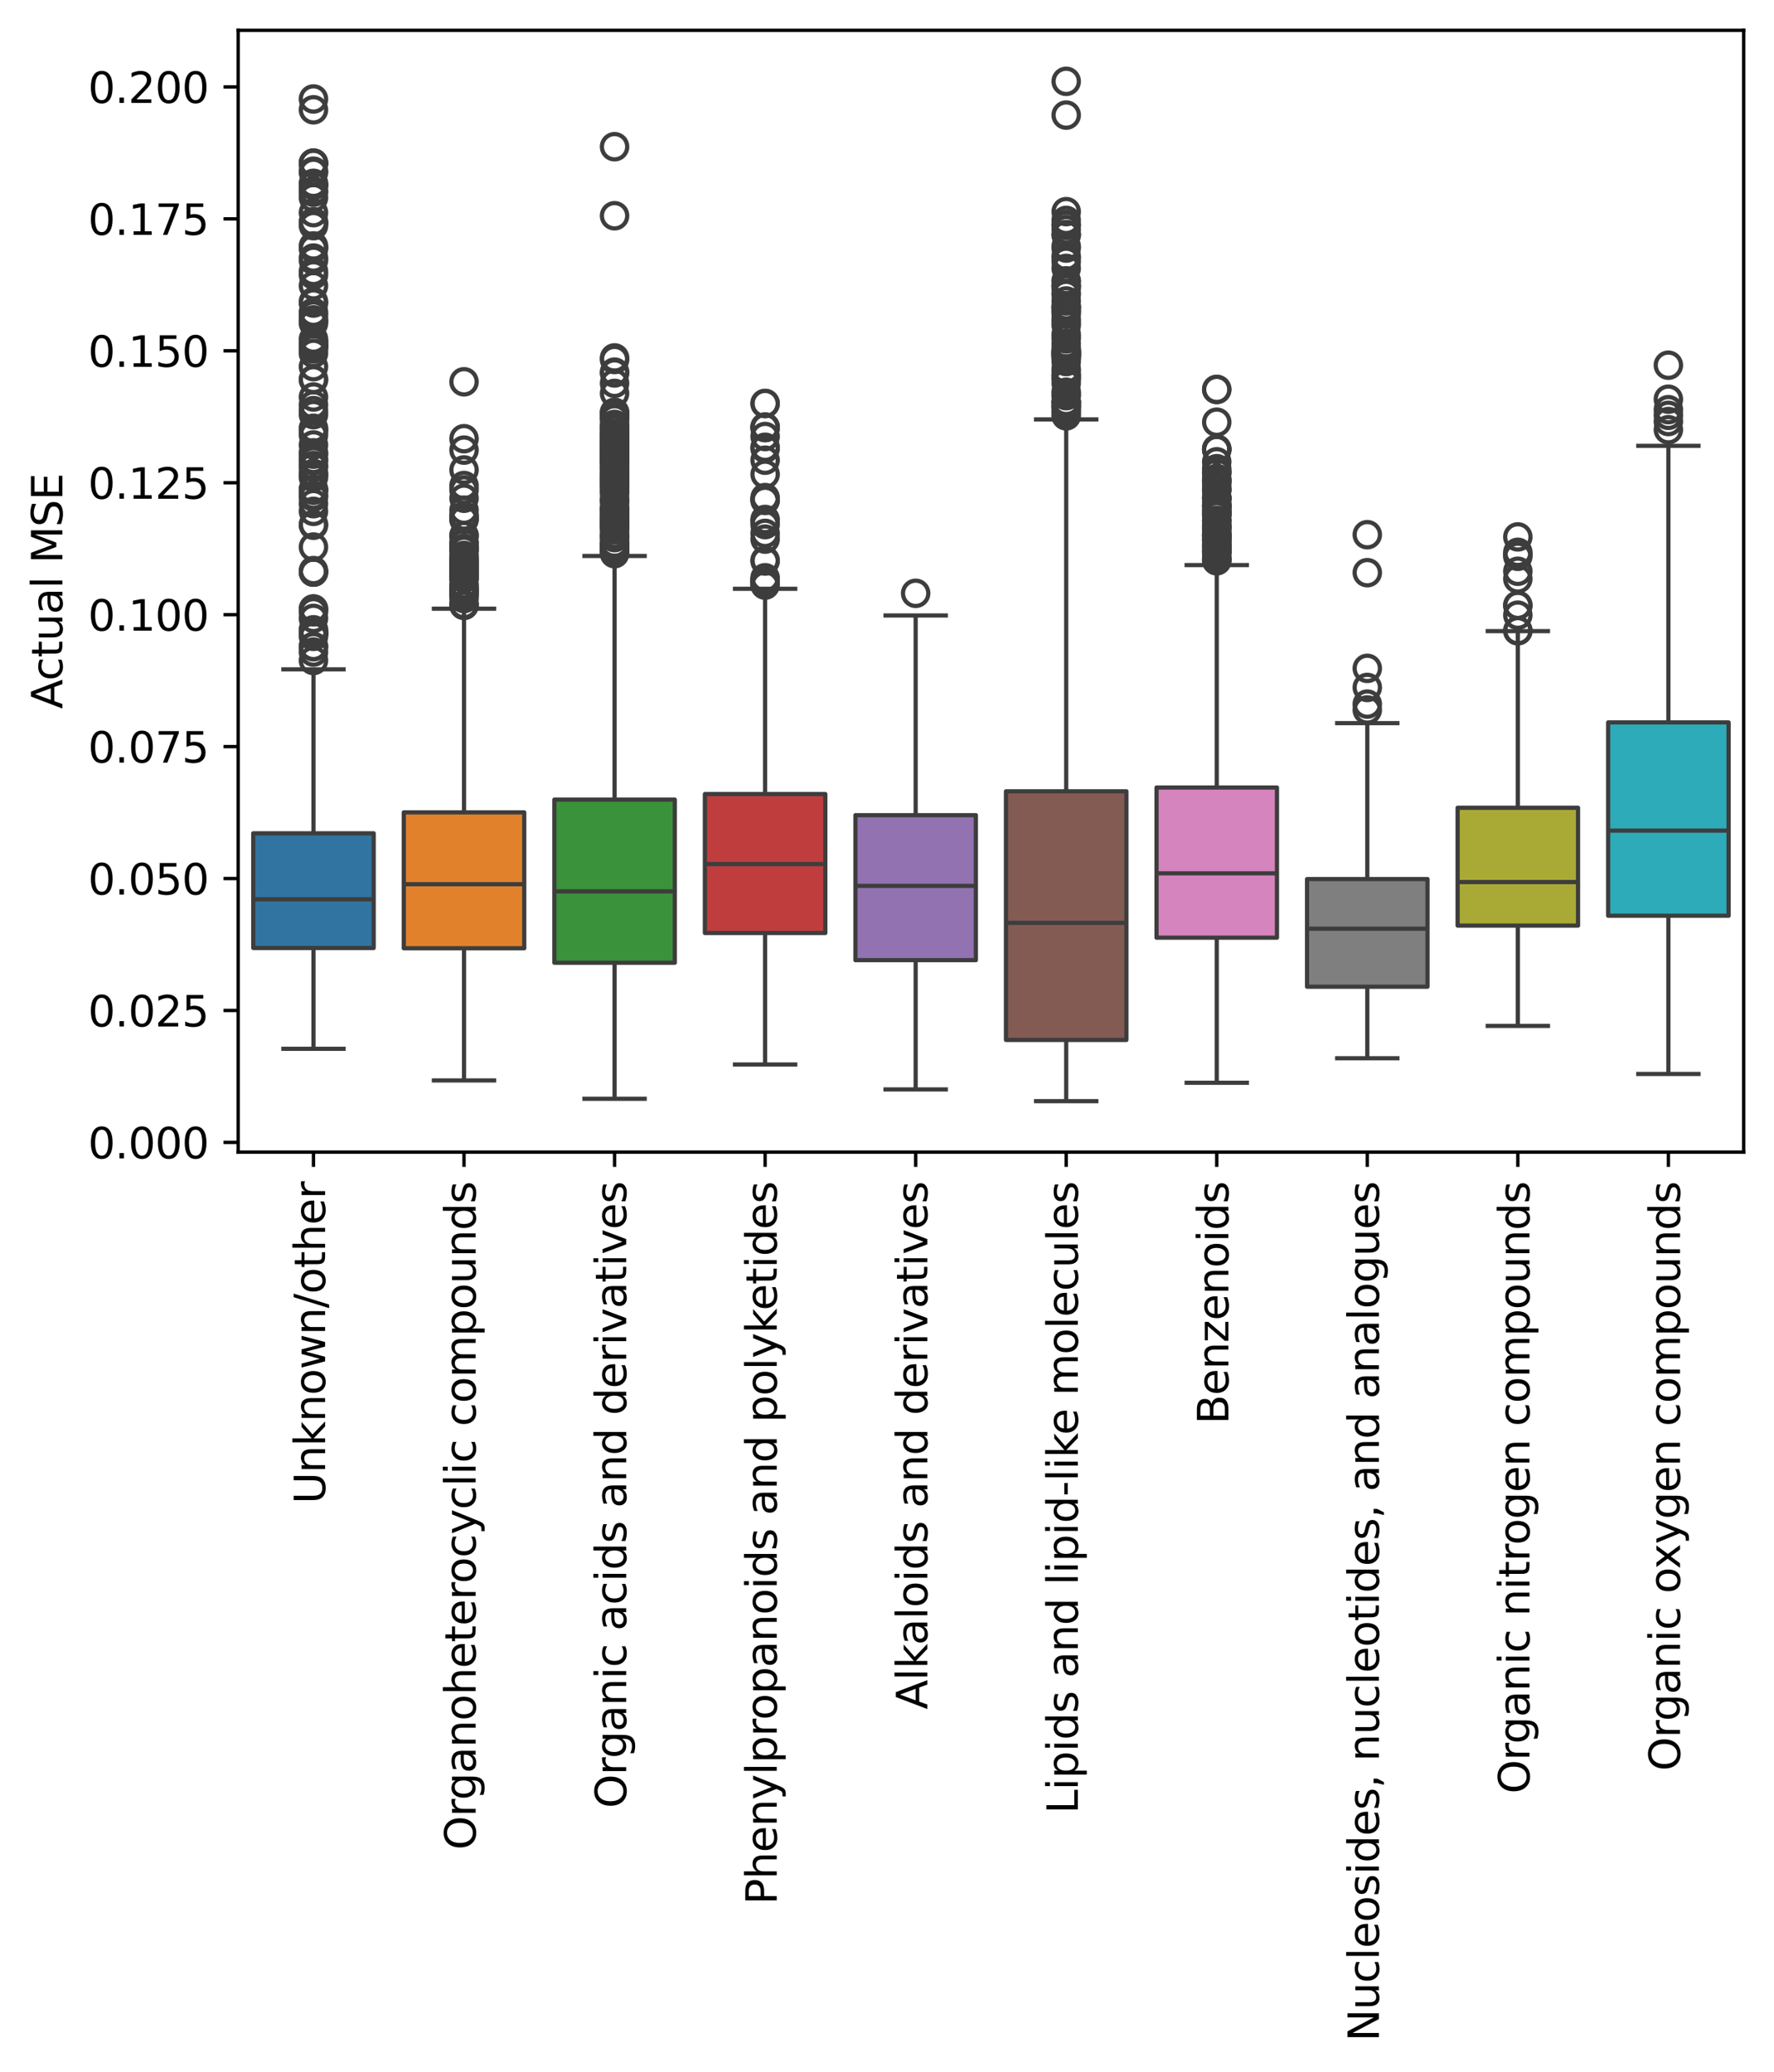 <?xml version="1.0" encoding="utf-8" standalone="no"?>
<!DOCTYPE svg PUBLIC "-//W3C//DTD SVG 1.1//EN"
  "http://www.w3.org/Graphics/SVG/1.1/DTD/svg11.dtd">
<svg xmlns:xlink="http://www.w3.org/1999/xlink" width="420.826pt" height="491.454pt" viewBox="0 0 420.826 491.454" xmlns="http://www.w3.org/2000/svg" version="1.1">
 <defs>
  <style type="text/css">*{stroke-linejoin: round; stroke-linecap: butt}</style>
 </defs>
 <g id="figure_1">
  <g id="patch_1">
   <path d="M 0 491.454 
L 420.826 491.454 
L 420.826 -0 
L 0 -0 
z
" style="fill: #ffffff"/>
  </g>
  <g id="axes_1">
   <g id="patch_2">
    <path d="M 56.506 273.312 
L 413.626 273.312 
L 413.626 7.2 
L 56.506 7.2 
z
" style="fill: #ffffff"/>
   </g>
   <g id="matplotlib.axis_1">
    <g id="xtick_1">
     <g id="line2d_1">
      <defs>
       <path id="m70d39eae74" d="M 0 0 
L 0 3.5 
" style="stroke: #000000; stroke-width: 0.8"/>
      </defs>
      <g>
       <use xlink:href="#m70d39eae74" x="74.362" y="273.312" style="stroke: #000000; stroke-width: 0.8"/>
      </g>
     </g>
     <g id="text_1">
      <!-- Unknown/other -->
      <g transform="translate(77.122 356.74) rotate(-90) scale(0.1 -0.1)">
       <defs>
        <path id="DejaVuSans-55" d="M 556 4666 
L 1191 4666 
L 1191 1831 
Q 1191 1081 1462 751 
Q 1734 422 2344 422 
Q 2950 422 3222 751 
Q 3494 1081 3494 1831 
L 3494 4666 
L 4128 4666 
L 4128 1753 
Q 4128 841 3676 375 
Q 3225 -91 2344 -91 
Q 1459 -91 1007 375 
Q 556 841 556 1753 
L 556 4666 
z
" transform="scale(0.016)"/>
        <path id="DejaVuSans-6e" d="M 3513 2113 
L 3513 0 
L 2938 0 
L 2938 2094 
Q 2938 2591 2744 2837 
Q 2550 3084 2163 3084 
Q 1697 3084 1428 2787 
Q 1159 2491 1159 1978 
L 1159 0 
L 581 0 
L 581 3500 
L 1159 3500 
L 1159 2956 
Q 1366 3272 1645 3428 
Q 1925 3584 2291 3584 
Q 2894 3584 3203 3211 
Q 3513 2838 3513 2113 
z
" transform="scale(0.016)"/>
        <path id="DejaVuSans-6b" d="M 581 4863 
L 1159 4863 
L 1159 1991 
L 2875 3500 
L 3609 3500 
L 1753 1863 
L 3688 0 
L 2938 0 
L 1159 1709 
L 1159 0 
L 581 0 
L 581 4863 
z
" transform="scale(0.016)"/>
        <path id="DejaVuSans-6f" d="M 1959 3097 
Q 1497 3097 1228 2736 
Q 959 2375 959 1747 
Q 959 1119 1226 758 
Q 1494 397 1959 397 
Q 2419 397 2687 759 
Q 2956 1122 2956 1747 
Q 2956 2369 2687 2733 
Q 2419 3097 1959 3097 
z
M 1959 3584 
Q 2709 3584 3137 3096 
Q 3566 2609 3566 1747 
Q 3566 888 3137 398 
Q 2709 -91 1959 -91 
Q 1206 -91 779 398 
Q 353 888 353 1747 
Q 353 2609 779 3096 
Q 1206 3584 1959 3584 
z
" transform="scale(0.016)"/>
        <path id="DejaVuSans-77" d="M 269 3500 
L 844 3500 
L 1563 769 
L 2278 3500 
L 2956 3500 
L 3675 769 
L 4391 3500 
L 4966 3500 
L 4050 0 
L 3372 0 
L 2619 2869 
L 1863 0 
L 1184 0 
L 269 3500 
z
" transform="scale(0.016)"/>
        <path id="DejaVuSans-2f" d="M 1625 4666 
L 2156 4666 
L 531 -594 
L 0 -594 
L 1625 4666 
z
" transform="scale(0.016)"/>
        <path id="DejaVuSans-74" d="M 1172 4494 
L 1172 3500 
L 2356 3500 
L 2356 3053 
L 1172 3053 
L 1172 1153 
Q 1172 725 1289 603 
Q 1406 481 1766 481 
L 2356 481 
L 2356 0 
L 1766 0 
Q 1100 0 847 248 
Q 594 497 594 1153 
L 594 3053 
L 172 3053 
L 172 3500 
L 594 3500 
L 594 4494 
L 1172 4494 
z
" transform="scale(0.016)"/>
        <path id="DejaVuSans-68" d="M 3513 2113 
L 3513 0 
L 2938 0 
L 2938 2094 
Q 2938 2591 2744 2837 
Q 2550 3084 2163 3084 
Q 1697 3084 1428 2787 
Q 1159 2491 1159 1978 
L 1159 0 
L 581 0 
L 581 4863 
L 1159 4863 
L 1159 2956 
Q 1366 3272 1645 3428 
Q 1925 3584 2291 3584 
Q 2894 3584 3203 3211 
Q 3513 2838 3513 2113 
z
" transform="scale(0.016)"/>
        <path id="DejaVuSans-65" d="M 3597 1894 
L 3597 1613 
L 953 1613 
Q 991 1019 1311 708 
Q 1631 397 2203 397 
Q 2534 397 2845 478 
Q 3156 559 3463 722 
L 3463 178 
Q 3153 47 2828 -22 
Q 2503 -91 2169 -91 
Q 1331 -91 842 396 
Q 353 884 353 1716 
Q 353 2575 817 3079 
Q 1281 3584 2069 3584 
Q 2775 3584 3186 3129 
Q 3597 2675 3597 1894 
z
M 3022 2063 
Q 3016 2534 2758 2815 
Q 2500 3097 2075 3097 
Q 1594 3097 1305 2825 
Q 1016 2553 972 2059 
L 3022 2063 
z
" transform="scale(0.016)"/>
        <path id="DejaVuSans-72" d="M 2631 2963 
Q 2534 3019 2420 3045 
Q 2306 3072 2169 3072 
Q 1681 3072 1420 2755 
Q 1159 2438 1159 1844 
L 1159 0 
L 581 0 
L 581 3500 
L 1159 3500 
L 1159 2956 
Q 1341 3275 1631 3429 
Q 1922 3584 2338 3584 
Q 2397 3584 2469 3576 
Q 2541 3569 2628 3553 
L 2631 2963 
z
" transform="scale(0.016)"/>
       </defs>
       <use xlink:href="#DejaVuSans-55"/>
       <use xlink:href="#DejaVuSans-6e" x="73.193"/>
       <use xlink:href="#DejaVuSans-6b" x="136.572"/>
       <use xlink:href="#DejaVuSans-6e" x="194.482"/>
       <use xlink:href="#DejaVuSans-6f" x="257.861"/>
       <use xlink:href="#DejaVuSans-77" x="319.043"/>
       <use xlink:href="#DejaVuSans-6e" x="400.83"/>
       <use xlink:href="#DejaVuSans-2f" x="464.209"/>
       <use xlink:href="#DejaVuSans-6f" x="497.9"/>
       <use xlink:href="#DejaVuSans-74" x="559.082"/>
       <use xlink:href="#DejaVuSans-68" x="598.291"/>
       <use xlink:href="#DejaVuSans-65" x="661.67"/>
       <use xlink:href="#DejaVuSans-72" x="723.193"/>
      </g>
     </g>
    </g>
    <g id="xtick_2">
     <g id="line2d_2">
      <g>
       <use xlink:href="#m70d39eae74" x="110.074" y="273.312" style="stroke: #000000; stroke-width: 0.8"/>
      </g>
     </g>
     <g id="text_2">
      <!-- Organoheterocyclic compounds -->
      <g transform="translate(112.834 438.828) rotate(-90) scale(0.1 -0.1)">
       <defs>
        <path id="DejaVuSans-4f" d="M 2522 4238 
Q 1834 4238 1429 3725 
Q 1025 3213 1025 2328 
Q 1025 1447 1429 934 
Q 1834 422 2522 422 
Q 3209 422 3611 934 
Q 4013 1447 4013 2328 
Q 4013 3213 3611 3725 
Q 3209 4238 2522 4238 
z
M 2522 4750 
Q 3503 4750 4090 4092 
Q 4678 3434 4678 2328 
Q 4678 1225 4090 567 
Q 3503 -91 2522 -91 
Q 1538 -91 948 565 
Q 359 1222 359 2328 
Q 359 3434 948 4092 
Q 1538 4750 2522 4750 
z
" transform="scale(0.016)"/>
        <path id="DejaVuSans-67" d="M 2906 1791 
Q 2906 2416 2648 2759 
Q 2391 3103 1925 3103 
Q 1463 3103 1205 2759 
Q 947 2416 947 1791 
Q 947 1169 1205 825 
Q 1463 481 1925 481 
Q 2391 481 2648 825 
Q 2906 1169 2906 1791 
z
M 3481 434 
Q 3481 -459 3084 -895 
Q 2688 -1331 1869 -1331 
Q 1566 -1331 1297 -1286 
Q 1028 -1241 775 -1147 
L 775 -588 
Q 1028 -725 1275 -790 
Q 1522 -856 1778 -856 
Q 2344 -856 2625 -561 
Q 2906 -266 2906 331 
L 2906 616 
Q 2728 306 2450 153 
Q 2172 0 1784 0 
Q 1141 0 747 490 
Q 353 981 353 1791 
Q 353 2603 747 3093 
Q 1141 3584 1784 3584 
Q 2172 3584 2450 3431 
Q 2728 3278 2906 2969 
L 2906 3500 
L 3481 3500 
L 3481 434 
z
" transform="scale(0.016)"/>
        <path id="DejaVuSans-61" d="M 2194 1759 
Q 1497 1759 1228 1600 
Q 959 1441 959 1056 
Q 959 750 1161 570 
Q 1363 391 1709 391 
Q 2188 391 2477 730 
Q 2766 1069 2766 1631 
L 2766 1759 
L 2194 1759 
z
M 3341 1997 
L 3341 0 
L 2766 0 
L 2766 531 
Q 2569 213 2275 61 
Q 1981 -91 1556 -91 
Q 1019 -91 701 211 
Q 384 513 384 1019 
Q 384 1609 779 1909 
Q 1175 2209 1959 2209 
L 2766 2209 
L 2766 2266 
Q 2766 2663 2505 2880 
Q 2244 3097 1772 3097 
Q 1472 3097 1187 3025 
Q 903 2953 641 2809 
L 641 3341 
Q 956 3463 1253 3523 
Q 1550 3584 1831 3584 
Q 2591 3584 2966 3190 
Q 3341 2797 3341 1997 
z
" transform="scale(0.016)"/>
        <path id="DejaVuSans-63" d="M 3122 3366 
L 3122 2828 
Q 2878 2963 2633 3030 
Q 2388 3097 2138 3097 
Q 1578 3097 1268 2742 
Q 959 2388 959 1747 
Q 959 1106 1268 751 
Q 1578 397 2138 397 
Q 2388 397 2633 464 
Q 2878 531 3122 666 
L 3122 134 
Q 2881 22 2623 -34 
Q 2366 -91 2075 -91 
Q 1284 -91 818 406 
Q 353 903 353 1747 
Q 353 2603 823 3093 
Q 1294 3584 2113 3584 
Q 2378 3584 2631 3529 
Q 2884 3475 3122 3366 
z
" transform="scale(0.016)"/>
        <path id="DejaVuSans-79" d="M 2059 -325 
Q 1816 -950 1584 -1140 
Q 1353 -1331 966 -1331 
L 506 -1331 
L 506 -850 
L 844 -850 
Q 1081 -850 1212 -737 
Q 1344 -625 1503 -206 
L 1606 56 
L 191 3500 
L 800 3500 
L 1894 763 
L 2988 3500 
L 3597 3500 
L 2059 -325 
z
" transform="scale(0.016)"/>
        <path id="DejaVuSans-6c" d="M 603 4863 
L 1178 4863 
L 1178 0 
L 603 0 
L 603 4863 
z
" transform="scale(0.016)"/>
        <path id="DejaVuSans-69" d="M 603 3500 
L 1178 3500 
L 1178 0 
L 603 0 
L 603 3500 
z
M 603 4863 
L 1178 4863 
L 1178 4134 
L 603 4134 
L 603 4863 
z
" transform="scale(0.016)"/>
        <path id="DejaVuSans-20" transform="scale(0.016)"/>
        <path id="DejaVuSans-6d" d="M 3328 2828 
Q 3544 3216 3844 3400 
Q 4144 3584 4550 3584 
Q 5097 3584 5394 3201 
Q 5691 2819 5691 2113 
L 5691 0 
L 5113 0 
L 5113 2094 
Q 5113 2597 4934 2840 
Q 4756 3084 4391 3084 
Q 3944 3084 3684 2787 
Q 3425 2491 3425 1978 
L 3425 0 
L 2847 0 
L 2847 2094 
Q 2847 2600 2669 2842 
Q 2491 3084 2119 3084 
Q 1678 3084 1418 2786 
Q 1159 2488 1159 1978 
L 1159 0 
L 581 0 
L 581 3500 
L 1159 3500 
L 1159 2956 
Q 1356 3278 1631 3431 
Q 1906 3584 2284 3584 
Q 2666 3584 2933 3390 
Q 3200 3197 3328 2828 
z
" transform="scale(0.016)"/>
        <path id="DejaVuSans-70" d="M 1159 525 
L 1159 -1331 
L 581 -1331 
L 581 3500 
L 1159 3500 
L 1159 2969 
Q 1341 3281 1617 3432 
Q 1894 3584 2278 3584 
Q 2916 3584 3314 3078 
Q 3713 2572 3713 1747 
Q 3713 922 3314 415 
Q 2916 -91 2278 -91 
Q 1894 -91 1617 61 
Q 1341 213 1159 525 
z
M 3116 1747 
Q 3116 2381 2855 2742 
Q 2594 3103 2138 3103 
Q 1681 3103 1420 2742 
Q 1159 2381 1159 1747 
Q 1159 1113 1420 752 
Q 1681 391 2138 391 
Q 2594 391 2855 752 
Q 3116 1113 3116 1747 
z
" transform="scale(0.016)"/>
        <path id="DejaVuSans-75" d="M 544 1381 
L 544 3500 
L 1119 3500 
L 1119 1403 
Q 1119 906 1312 657 
Q 1506 409 1894 409 
Q 2359 409 2629 706 
Q 2900 1003 2900 1516 
L 2900 3500 
L 3475 3500 
L 3475 0 
L 2900 0 
L 2900 538 
Q 2691 219 2414 64 
Q 2138 -91 1772 -91 
Q 1169 -91 856 284 
Q 544 659 544 1381 
z
M 1991 3584 
L 1991 3584 
z
" transform="scale(0.016)"/>
        <path id="DejaVuSans-64" d="M 2906 2969 
L 2906 4863 
L 3481 4863 
L 3481 0 
L 2906 0 
L 2906 525 
Q 2725 213 2448 61 
Q 2172 -91 1784 -91 
Q 1150 -91 751 415 
Q 353 922 353 1747 
Q 353 2572 751 3078 
Q 1150 3584 1784 3584 
Q 2172 3584 2448 3432 
Q 2725 3281 2906 2969 
z
M 947 1747 
Q 947 1113 1208 752 
Q 1469 391 1925 391 
Q 2381 391 2643 752 
Q 2906 1113 2906 1747 
Q 2906 2381 2643 2742 
Q 2381 3103 1925 3103 
Q 1469 3103 1208 2742 
Q 947 2381 947 1747 
z
" transform="scale(0.016)"/>
        <path id="DejaVuSans-73" d="M 2834 3397 
L 2834 2853 
Q 2591 2978 2328 3040 
Q 2066 3103 1784 3103 
Q 1356 3103 1142 2972 
Q 928 2841 928 2578 
Q 928 2378 1081 2264 
Q 1234 2150 1697 2047 
L 1894 2003 
Q 2506 1872 2764 1633 
Q 3022 1394 3022 966 
Q 3022 478 2636 193 
Q 2250 -91 1575 -91 
Q 1294 -91 989 -36 
Q 684 19 347 128 
L 347 722 
Q 666 556 975 473 
Q 1284 391 1588 391 
Q 1994 391 2212 530 
Q 2431 669 2431 922 
Q 2431 1156 2273 1281 
Q 2116 1406 1581 1522 
L 1381 1569 
Q 847 1681 609 1914 
Q 372 2147 372 2553 
Q 372 3047 722 3315 
Q 1072 3584 1716 3584 
Q 2034 3584 2315 3537 
Q 2597 3491 2834 3397 
z
" transform="scale(0.016)"/>
       </defs>
       <use xlink:href="#DejaVuSans-4f"/>
       <use xlink:href="#DejaVuSans-72" x="78.711"/>
       <use xlink:href="#DejaVuSans-67" x="118.074"/>
       <use xlink:href="#DejaVuSans-61" x="181.551"/>
       <use xlink:href="#DejaVuSans-6e" x="242.83"/>
       <use xlink:href="#DejaVuSans-6f" x="306.209"/>
       <use xlink:href="#DejaVuSans-68" x="367.391"/>
       <use xlink:href="#DejaVuSans-65" x="430.77"/>
       <use xlink:href="#DejaVuSans-74" x="492.293"/>
       <use xlink:href="#DejaVuSans-65" x="531.502"/>
       <use xlink:href="#DejaVuSans-72" x="593.025"/>
       <use xlink:href="#DejaVuSans-6f" x="631.889"/>
       <use xlink:href="#DejaVuSans-63" x="693.07"/>
       <use xlink:href="#DejaVuSans-79" x="748.051"/>
       <use xlink:href="#DejaVuSans-63" x="807.23"/>
       <use xlink:href="#DejaVuSans-6c" x="862.211"/>
       <use xlink:href="#DejaVuSans-69" x="889.994"/>
       <use xlink:href="#DejaVuSans-63" x="917.777"/>
       <use xlink:href="#DejaVuSans-20" x="972.758"/>
       <use xlink:href="#DejaVuSans-63" x="1004.545"/>
       <use xlink:href="#DejaVuSans-6f" x="1059.525"/>
       <use xlink:href="#DejaVuSans-6d" x="1120.707"/>
       <use xlink:href="#DejaVuSans-70" x="1218.119"/>
       <use xlink:href="#DejaVuSans-6f" x="1281.596"/>
       <use xlink:href="#DejaVuSans-75" x="1342.777"/>
       <use xlink:href="#DejaVuSans-6e" x="1406.156"/>
       <use xlink:href="#DejaVuSans-64" x="1469.535"/>
       <use xlink:href="#DejaVuSans-73" x="1533.012"/>
      </g>
     </g>
    </g>
    <g id="xtick_3">
     <g id="line2d_3">
      <g>
       <use xlink:href="#m70d39eae74" x="145.786" y="273.312" style="stroke: #000000; stroke-width: 0.8"/>
      </g>
     </g>
     <g id="text_3">
      <!-- Organic acids and derivatives -->
      <g transform="translate(148.546 428.939) rotate(-90) scale(0.1 -0.1)">
       <defs>
        <path id="DejaVuSans-76" d="M 191 3500 
L 800 3500 
L 1894 563 
L 2988 3500 
L 3597 3500 
L 2284 0 
L 1503 0 
L 191 3500 
z
" transform="scale(0.016)"/>
       </defs>
       <use xlink:href="#DejaVuSans-4f"/>
       <use xlink:href="#DejaVuSans-72" x="78.711"/>
       <use xlink:href="#DejaVuSans-67" x="118.074"/>
       <use xlink:href="#DejaVuSans-61" x="181.551"/>
       <use xlink:href="#DejaVuSans-6e" x="242.83"/>
       <use xlink:href="#DejaVuSans-69" x="306.209"/>
       <use xlink:href="#DejaVuSans-63" x="333.992"/>
       <use xlink:href="#DejaVuSans-20" x="388.973"/>
       <use xlink:href="#DejaVuSans-61" x="420.76"/>
       <use xlink:href="#DejaVuSans-63" x="482.039"/>
       <use xlink:href="#DejaVuSans-69" x="537.02"/>
       <use xlink:href="#DejaVuSans-64" x="564.803"/>
       <use xlink:href="#DejaVuSans-73" x="628.279"/>
       <use xlink:href="#DejaVuSans-20" x="680.379"/>
       <use xlink:href="#DejaVuSans-61" x="712.166"/>
       <use xlink:href="#DejaVuSans-6e" x="773.445"/>
       <use xlink:href="#DejaVuSans-64" x="836.824"/>
       <use xlink:href="#DejaVuSans-20" x="900.301"/>
       <use xlink:href="#DejaVuSans-64" x="932.088"/>
       <use xlink:href="#DejaVuSans-65" x="995.564"/>
       <use xlink:href="#DejaVuSans-72" x="1057.088"/>
       <use xlink:href="#DejaVuSans-69" x="1098.201"/>
       <use xlink:href="#DejaVuSans-76" x="1125.984"/>
       <use xlink:href="#DejaVuSans-61" x="1185.164"/>
       <use xlink:href="#DejaVuSans-74" x="1246.443"/>
       <use xlink:href="#DejaVuSans-69" x="1285.652"/>
       <use xlink:href="#DejaVuSans-76" x="1313.436"/>
       <use xlink:href="#DejaVuSans-65" x="1372.615"/>
       <use xlink:href="#DejaVuSans-73" x="1434.139"/>
      </g>
     </g>
    </g>
    <g id="xtick_4">
     <g id="line2d_4">
      <g>
       <use xlink:href="#m70d39eae74" x="181.498" y="273.312" style="stroke: #000000; stroke-width: 0.8"/>
      </g>
     </g>
     <g id="text_4">
      <!-- Phenylpropanoids and polyketides -->
      <g transform="translate(184.258 451.814) rotate(-90) scale(0.1 -0.1)">
       <defs>
        <path id="DejaVuSans-50" d="M 1259 4147 
L 1259 2394 
L 2053 2394 
Q 2494 2394 2734 2622 
Q 2975 2850 2975 3272 
Q 2975 3691 2734 3919 
Q 2494 4147 2053 4147 
L 1259 4147 
z
M 628 4666 
L 2053 4666 
Q 2838 4666 3239 4311 
Q 3641 3956 3641 3272 
Q 3641 2581 3239 2228 
Q 2838 1875 2053 1875 
L 1259 1875 
L 1259 0 
L 628 0 
L 628 4666 
z
" transform="scale(0.016)"/>
       </defs>
       <use xlink:href="#DejaVuSans-50"/>
       <use xlink:href="#DejaVuSans-68" x="60.303"/>
       <use xlink:href="#DejaVuSans-65" x="123.682"/>
       <use xlink:href="#DejaVuSans-6e" x="185.205"/>
       <use xlink:href="#DejaVuSans-79" x="248.584"/>
       <use xlink:href="#DejaVuSans-6c" x="307.764"/>
       <use xlink:href="#DejaVuSans-70" x="335.547"/>
       <use xlink:href="#DejaVuSans-72" x="399.023"/>
       <use xlink:href="#DejaVuSans-6f" x="437.887"/>
       <use xlink:href="#DejaVuSans-70" x="499.068"/>
       <use xlink:href="#DejaVuSans-61" x="562.545"/>
       <use xlink:href="#DejaVuSans-6e" x="623.824"/>
       <use xlink:href="#DejaVuSans-6f" x="687.203"/>
       <use xlink:href="#DejaVuSans-69" x="748.385"/>
       <use xlink:href="#DejaVuSans-64" x="776.168"/>
       <use xlink:href="#DejaVuSans-73" x="839.645"/>
       <use xlink:href="#DejaVuSans-20" x="891.744"/>
       <use xlink:href="#DejaVuSans-61" x="923.531"/>
       <use xlink:href="#DejaVuSans-6e" x="984.811"/>
       <use xlink:href="#DejaVuSans-64" x="1048.189"/>
       <use xlink:href="#DejaVuSans-20" x="1111.666"/>
       <use xlink:href="#DejaVuSans-70" x="1143.453"/>
       <use xlink:href="#DejaVuSans-6f" x="1206.93"/>
       <use xlink:href="#DejaVuSans-6c" x="1268.111"/>
       <use xlink:href="#DejaVuSans-79" x="1295.895"/>
       <use xlink:href="#DejaVuSans-6b" x="1355.074"/>
       <use xlink:href="#DejaVuSans-65" x="1409.359"/>
       <use xlink:href="#DejaVuSans-74" x="1470.883"/>
       <use xlink:href="#DejaVuSans-69" x="1510.092"/>
       <use xlink:href="#DejaVuSans-64" x="1537.875"/>
       <use xlink:href="#DejaVuSans-65" x="1601.352"/>
       <use xlink:href="#DejaVuSans-73" x="1662.875"/>
      </g>
     </g>
    </g>
    <g id="xtick_5">
     <g id="line2d_5">
      <g>
       <use xlink:href="#m70d39eae74" x="217.21" y="273.312" style="stroke: #000000; stroke-width: 0.8"/>
      </g>
     </g>
     <g id="text_5">
      <!-- Alkaloids and derivatives -->
      <g transform="translate(219.97 405.495) rotate(-90) scale(0.1 -0.1)">
       <defs>
        <path id="DejaVuSans-41" d="M 2188 4044 
L 1331 1722 
L 3047 1722 
L 2188 4044 
z
M 1831 4666 
L 2547 4666 
L 4325 0 
L 3669 0 
L 3244 1197 
L 1141 1197 
L 716 0 
L 50 0 
L 1831 4666 
z
" transform="scale(0.016)"/>
       </defs>
       <use xlink:href="#DejaVuSans-41"/>
       <use xlink:href="#DejaVuSans-6c" x="68.408"/>
       <use xlink:href="#DejaVuSans-6b" x="96.191"/>
       <use xlink:href="#DejaVuSans-61" x="152.352"/>
       <use xlink:href="#DejaVuSans-6c" x="213.631"/>
       <use xlink:href="#DejaVuSans-6f" x="241.414"/>
       <use xlink:href="#DejaVuSans-69" x="302.596"/>
       <use xlink:href="#DejaVuSans-64" x="330.379"/>
       <use xlink:href="#DejaVuSans-73" x="393.855"/>
       <use xlink:href="#DejaVuSans-20" x="445.955"/>
       <use xlink:href="#DejaVuSans-61" x="477.742"/>
       <use xlink:href="#DejaVuSans-6e" x="539.021"/>
       <use xlink:href="#DejaVuSans-64" x="602.4"/>
       <use xlink:href="#DejaVuSans-20" x="665.877"/>
       <use xlink:href="#DejaVuSans-64" x="697.664"/>
       <use xlink:href="#DejaVuSans-65" x="761.141"/>
       <use xlink:href="#DejaVuSans-72" x="822.664"/>
       <use xlink:href="#DejaVuSans-69" x="863.777"/>
       <use xlink:href="#DejaVuSans-76" x="891.561"/>
       <use xlink:href="#DejaVuSans-61" x="950.74"/>
       <use xlink:href="#DejaVuSans-74" x="1012.02"/>
       <use xlink:href="#DejaVuSans-69" x="1051.229"/>
       <use xlink:href="#DejaVuSans-76" x="1079.012"/>
       <use xlink:href="#DejaVuSans-65" x="1138.191"/>
       <use xlink:href="#DejaVuSans-73" x="1199.715"/>
      </g>
     </g>
    </g>
    <g id="xtick_6">
     <g id="line2d_6">
      <g>
       <use xlink:href="#m70d39eae74" x="252.922" y="273.312" style="stroke: #000000; stroke-width: 0.8"/>
      </g>
     </g>
     <g id="text_6">
      <!-- Lipids and lipid-like molecules -->
      <g transform="translate(255.682 430.239) rotate(-90) scale(0.1 -0.1)">
       <defs>
        <path id="DejaVuSans-4c" d="M 628 4666 
L 1259 4666 
L 1259 531 
L 3531 531 
L 3531 0 
L 628 0 
L 628 4666 
z
" transform="scale(0.016)"/>
        <path id="DejaVuSans-2d" d="M 313 2009 
L 1997 2009 
L 1997 1497 
L 313 1497 
L 313 2009 
z
" transform="scale(0.016)"/>
       </defs>
       <use xlink:href="#DejaVuSans-4c"/>
       <use xlink:href="#DejaVuSans-69" x="55.713"/>
       <use xlink:href="#DejaVuSans-70" x="83.496"/>
       <use xlink:href="#DejaVuSans-69" x="146.973"/>
       <use xlink:href="#DejaVuSans-64" x="174.756"/>
       <use xlink:href="#DejaVuSans-73" x="238.232"/>
       <use xlink:href="#DejaVuSans-20" x="290.332"/>
       <use xlink:href="#DejaVuSans-61" x="322.119"/>
       <use xlink:href="#DejaVuSans-6e" x="383.398"/>
       <use xlink:href="#DejaVuSans-64" x="446.777"/>
       <use xlink:href="#DejaVuSans-20" x="510.254"/>
       <use xlink:href="#DejaVuSans-6c" x="542.041"/>
       <use xlink:href="#DejaVuSans-69" x="569.824"/>
       <use xlink:href="#DejaVuSans-70" x="597.607"/>
       <use xlink:href="#DejaVuSans-69" x="661.084"/>
       <use xlink:href="#DejaVuSans-64" x="688.867"/>
       <use xlink:href="#DejaVuSans-2d" x="752.344"/>
       <use xlink:href="#DejaVuSans-6c" x="788.428"/>
       <use xlink:href="#DejaVuSans-69" x="816.211"/>
       <use xlink:href="#DejaVuSans-6b" x="843.994"/>
       <use xlink:href="#DejaVuSans-65" x="898.279"/>
       <use xlink:href="#DejaVuSans-20" x="959.803"/>
       <use xlink:href="#DejaVuSans-6d" x="991.59"/>
       <use xlink:href="#DejaVuSans-6f" x="1089.002"/>
       <use xlink:href="#DejaVuSans-6c" x="1150.184"/>
       <use xlink:href="#DejaVuSans-65" x="1177.967"/>
       <use xlink:href="#DejaVuSans-63" x="1239.49"/>
       <use xlink:href="#DejaVuSans-75" x="1294.471"/>
       <use xlink:href="#DejaVuSans-6c" x="1357.85"/>
       <use xlink:href="#DejaVuSans-65" x="1385.633"/>
       <use xlink:href="#DejaVuSans-73" x="1447.156"/>
      </g>
     </g>
    </g>
    <g id="xtick_7">
     <g id="line2d_7">
      <g>
       <use xlink:href="#m70d39eae74" x="288.634" y="273.312" style="stroke: #000000; stroke-width: 0.8"/>
      </g>
     </g>
     <g id="text_7">
      <!-- Benzenoids -->
      <g transform="translate(291.394 337.857) rotate(-90) scale(0.1 -0.1)">
       <defs>
        <path id="DejaVuSans-42" d="M 1259 2228 
L 1259 519 
L 2272 519 
Q 2781 519 3026 730 
Q 3272 941 3272 1375 
Q 3272 1813 3026 2020 
Q 2781 2228 2272 2228 
L 1259 2228 
z
M 1259 4147 
L 1259 2741 
L 2194 2741 
Q 2656 2741 2882 2914 
Q 3109 3088 3109 3444 
Q 3109 3797 2882 3972 
Q 2656 4147 2194 4147 
L 1259 4147 
z
M 628 4666 
L 2241 4666 
Q 2963 4666 3353 4366 
Q 3744 4066 3744 3513 
Q 3744 3084 3544 2831 
Q 3344 2578 2956 2516 
Q 3422 2416 3680 2098 
Q 3938 1781 3938 1306 
Q 3938 681 3513 340 
Q 3088 0 2303 0 
L 628 0 
L 628 4666 
z
" transform="scale(0.016)"/>
        <path id="DejaVuSans-7a" d="M 353 3500 
L 3084 3500 
L 3084 2975 
L 922 459 
L 3084 459 
L 3084 0 
L 275 0 
L 275 525 
L 2438 3041 
L 353 3041 
L 353 3500 
z
" transform="scale(0.016)"/>
       </defs>
       <use xlink:href="#DejaVuSans-42"/>
       <use xlink:href="#DejaVuSans-65" x="68.604"/>
       <use xlink:href="#DejaVuSans-6e" x="130.127"/>
       <use xlink:href="#DejaVuSans-7a" x="193.506"/>
       <use xlink:href="#DejaVuSans-65" x="245.996"/>
       <use xlink:href="#DejaVuSans-6e" x="307.52"/>
       <use xlink:href="#DejaVuSans-6f" x="370.898"/>
       <use xlink:href="#DejaVuSans-69" x="432.08"/>
       <use xlink:href="#DejaVuSans-64" x="459.863"/>
       <use xlink:href="#DejaVuSans-73" x="523.34"/>
      </g>
     </g>
    </g>
    <g id="xtick_8">
     <g id="line2d_8">
      <g>
       <use xlink:href="#m70d39eae74" x="324.346" y="273.312" style="stroke: #000000; stroke-width: 0.8"/>
      </g>
     </g>
     <g id="text_8">
      <!-- Nucleosides, nucleotides, and analogues -->
      <g transform="translate(327.106 484.254) rotate(-90) scale(0.1 -0.1)">
       <defs>
        <path id="DejaVuSans-4e" d="M 628 4666 
L 1478 4666 
L 3547 763 
L 3547 4666 
L 4159 4666 
L 4159 0 
L 3309 0 
L 1241 3903 
L 1241 0 
L 628 0 
L 628 4666 
z
" transform="scale(0.016)"/>
        <path id="DejaVuSans-2c" d="M 750 794 
L 1409 794 
L 1409 256 
L 897 -744 
L 494 -744 
L 750 256 
L 750 794 
z
" transform="scale(0.016)"/>
       </defs>
       <use xlink:href="#DejaVuSans-4e"/>
       <use xlink:href="#DejaVuSans-75" x="74.805"/>
       <use xlink:href="#DejaVuSans-63" x="138.184"/>
       <use xlink:href="#DejaVuSans-6c" x="193.164"/>
       <use xlink:href="#DejaVuSans-65" x="220.947"/>
       <use xlink:href="#DejaVuSans-6f" x="282.471"/>
       <use xlink:href="#DejaVuSans-73" x="343.652"/>
       <use xlink:href="#DejaVuSans-69" x="395.752"/>
       <use xlink:href="#DejaVuSans-64" x="423.535"/>
       <use xlink:href="#DejaVuSans-65" x="487.012"/>
       <use xlink:href="#DejaVuSans-73" x="548.535"/>
       <use xlink:href="#DejaVuSans-2c" x="600.635"/>
       <use xlink:href="#DejaVuSans-20" x="632.422"/>
       <use xlink:href="#DejaVuSans-6e" x="664.209"/>
       <use xlink:href="#DejaVuSans-75" x="727.588"/>
       <use xlink:href="#DejaVuSans-63" x="790.967"/>
       <use xlink:href="#DejaVuSans-6c" x="845.947"/>
       <use xlink:href="#DejaVuSans-65" x="873.73"/>
       <use xlink:href="#DejaVuSans-6f" x="935.254"/>
       <use xlink:href="#DejaVuSans-74" x="996.436"/>
       <use xlink:href="#DejaVuSans-69" x="1035.645"/>
       <use xlink:href="#DejaVuSans-64" x="1063.428"/>
       <use xlink:href="#DejaVuSans-65" x="1126.904"/>
       <use xlink:href="#DejaVuSans-73" x="1188.428"/>
       <use xlink:href="#DejaVuSans-2c" x="1240.527"/>
       <use xlink:href="#DejaVuSans-20" x="1272.314"/>
       <use xlink:href="#DejaVuSans-61" x="1304.102"/>
       <use xlink:href="#DejaVuSans-6e" x="1365.381"/>
       <use xlink:href="#DejaVuSans-64" x="1428.76"/>
       <use xlink:href="#DejaVuSans-20" x="1492.236"/>
       <use xlink:href="#DejaVuSans-61" x="1524.023"/>
       <use xlink:href="#DejaVuSans-6e" x="1585.303"/>
       <use xlink:href="#DejaVuSans-61" x="1648.682"/>
       <use xlink:href="#DejaVuSans-6c" x="1709.961"/>
       <use xlink:href="#DejaVuSans-6f" x="1737.744"/>
       <use xlink:href="#DejaVuSans-67" x="1798.926"/>
       <use xlink:href="#DejaVuSans-75" x="1862.402"/>
       <use xlink:href="#DejaVuSans-65" x="1925.781"/>
       <use xlink:href="#DejaVuSans-73" x="1987.305"/>
      </g>
     </g>
    </g>
    <g id="xtick_9">
     <g id="line2d_9">
      <g>
       <use xlink:href="#m70d39eae74" x="360.058" y="273.312" style="stroke: #000000; stroke-width: 0.8"/>
      </g>
     </g>
     <g id="text_9">
      <!-- Organic nitrogen compounds -->
      <g transform="translate(362.818 425.504) rotate(-90) scale(0.1 -0.1)">
       <use xlink:href="#DejaVuSans-4f"/>
       <use xlink:href="#DejaVuSans-72" x="78.711"/>
       <use xlink:href="#DejaVuSans-67" x="118.074"/>
       <use xlink:href="#DejaVuSans-61" x="181.551"/>
       <use xlink:href="#DejaVuSans-6e" x="242.83"/>
       <use xlink:href="#DejaVuSans-69" x="306.209"/>
       <use xlink:href="#DejaVuSans-63" x="333.992"/>
       <use xlink:href="#DejaVuSans-20" x="388.973"/>
       <use xlink:href="#DejaVuSans-6e" x="420.76"/>
       <use xlink:href="#DejaVuSans-69" x="484.139"/>
       <use xlink:href="#DejaVuSans-74" x="511.922"/>
       <use xlink:href="#DejaVuSans-72" x="551.131"/>
       <use xlink:href="#DejaVuSans-6f" x="589.994"/>
       <use xlink:href="#DejaVuSans-67" x="651.176"/>
       <use xlink:href="#DejaVuSans-65" x="714.652"/>
       <use xlink:href="#DejaVuSans-6e" x="776.176"/>
       <use xlink:href="#DejaVuSans-20" x="839.555"/>
       <use xlink:href="#DejaVuSans-63" x="871.342"/>
       <use xlink:href="#DejaVuSans-6f" x="926.322"/>
       <use xlink:href="#DejaVuSans-6d" x="987.504"/>
       <use xlink:href="#DejaVuSans-70" x="1084.916"/>
       <use xlink:href="#DejaVuSans-6f" x="1148.393"/>
       <use xlink:href="#DejaVuSans-75" x="1209.574"/>
       <use xlink:href="#DejaVuSans-6e" x="1272.953"/>
       <use xlink:href="#DejaVuSans-64" x="1336.332"/>
       <use xlink:href="#DejaVuSans-73" x="1399.809"/>
      </g>
     </g>
    </g>
    <g id="xtick_10">
     <g id="line2d_10">
      <g>
       <use xlink:href="#m70d39eae74" x="395.77" y="273.312" style="stroke: #000000; stroke-width: 0.8"/>
      </g>
     </g>
     <g id="text_10">
      <!-- Organic oxygen compounds -->
      <g transform="translate(398.53 420.107) rotate(-90) scale(0.1 -0.1)">
       <defs>
        <path id="DejaVuSans-78" d="M 3513 3500 
L 2247 1797 
L 3578 0 
L 2900 0 
L 1881 1375 
L 863 0 
L 184 0 
L 1544 1831 
L 300 3500 
L 978 3500 
L 1906 2253 
L 2834 3500 
L 3513 3500 
z
" transform="scale(0.016)"/>
       </defs>
       <use xlink:href="#DejaVuSans-4f"/>
       <use xlink:href="#DejaVuSans-72" x="78.711"/>
       <use xlink:href="#DejaVuSans-67" x="118.074"/>
       <use xlink:href="#DejaVuSans-61" x="181.551"/>
       <use xlink:href="#DejaVuSans-6e" x="242.83"/>
       <use xlink:href="#DejaVuSans-69" x="306.209"/>
       <use xlink:href="#DejaVuSans-63" x="333.992"/>
       <use xlink:href="#DejaVuSans-20" x="388.973"/>
       <use xlink:href="#DejaVuSans-6f" x="420.76"/>
       <use xlink:href="#DejaVuSans-78" x="478.816"/>
       <use xlink:href="#DejaVuSans-79" x="537.996"/>
       <use xlink:href="#DejaVuSans-67" x="597.176"/>
       <use xlink:href="#DejaVuSans-65" x="660.652"/>
       <use xlink:href="#DejaVuSans-6e" x="722.176"/>
       <use xlink:href="#DejaVuSans-20" x="785.555"/>
       <use xlink:href="#DejaVuSans-63" x="817.342"/>
       <use xlink:href="#DejaVuSans-6f" x="872.322"/>
       <use xlink:href="#DejaVuSans-6d" x="933.504"/>
       <use xlink:href="#DejaVuSans-70" x="1030.916"/>
       <use xlink:href="#DejaVuSans-6f" x="1094.393"/>
       <use xlink:href="#DejaVuSans-75" x="1155.574"/>
       <use xlink:href="#DejaVuSans-6e" x="1218.953"/>
       <use xlink:href="#DejaVuSans-64" x="1282.332"/>
       <use xlink:href="#DejaVuSans-73" x="1345.809"/>
      </g>
     </g>
    </g>
   </g>
   <g id="matplotlib.axis_2">
    <g id="ytick_1">
     <g id="line2d_11">
      <defs>
       <path id="mb02f271fdc" d="M 0 0 
L -3.5 0 
" style="stroke: #000000; stroke-width: 0.8"/>
      </defs>
      <g>
       <use xlink:href="#mb02f271fdc" x="56.506" y="271.002" style="stroke: #000000; stroke-width: 0.8"/>
      </g>
     </g>
     <g id="text_11">
      <!-- 0.000 -->
      <g transform="translate(20.878 274.801) scale(0.1 -0.1)">
       <defs>
        <path id="DejaVuSans-30" d="M 2034 4250 
Q 1547 4250 1301 3770 
Q 1056 3291 1056 2328 
Q 1056 1369 1301 889 
Q 1547 409 2034 409 
Q 2525 409 2770 889 
Q 3016 1369 3016 2328 
Q 3016 3291 2770 3770 
Q 2525 4250 2034 4250 
z
M 2034 4750 
Q 2819 4750 3233 4129 
Q 3647 3509 3647 2328 
Q 3647 1150 3233 529 
Q 2819 -91 2034 -91 
Q 1250 -91 836 529 
Q 422 1150 422 2328 
Q 422 3509 836 4129 
Q 1250 4750 2034 4750 
z
" transform="scale(0.016)"/>
        <path id="DejaVuSans-2e" d="M 684 794 
L 1344 794 
L 1344 0 
L 684 0 
L 684 794 
z
" transform="scale(0.016)"/>
       </defs>
       <use xlink:href="#DejaVuSans-30"/>
       <use xlink:href="#DejaVuSans-2e" x="63.623"/>
       <use xlink:href="#DejaVuSans-30" x="95.41"/>
       <use xlink:href="#DejaVuSans-30" x="159.033"/>
       <use xlink:href="#DejaVuSans-30" x="222.656"/>
      </g>
     </g>
    </g>
    <g id="ytick_2">
     <g id="line2d_12">
      <g>
       <use xlink:href="#mb02f271fdc" x="56.506" y="239.704" style="stroke: #000000; stroke-width: 0.8"/>
      </g>
     </g>
     <g id="text_12">
      <!-- 0.025 -->
      <g transform="translate(20.878 243.503) scale(0.1 -0.1)">
       <defs>
        <path id="DejaVuSans-32" d="M 1228 531 
L 3431 531 
L 3431 0 
L 469 0 
L 469 531 
Q 828 903 1448 1529 
Q 2069 2156 2228 2338 
Q 2531 2678 2651 2914 
Q 2772 3150 2772 3378 
Q 2772 3750 2511 3984 
Q 2250 4219 1831 4219 
Q 1534 4219 1204 4116 
Q 875 4013 500 3803 
L 500 4441 
Q 881 4594 1212 4672 
Q 1544 4750 1819 4750 
Q 2544 4750 2975 4387 
Q 3406 4025 3406 3419 
Q 3406 3131 3298 2873 
Q 3191 2616 2906 2266 
Q 2828 2175 2409 1742 
Q 1991 1309 1228 531 
z
" transform="scale(0.016)"/>
        <path id="DejaVuSans-35" d="M 691 4666 
L 3169 4666 
L 3169 4134 
L 1269 4134 
L 1269 2991 
Q 1406 3038 1543 3061 
Q 1681 3084 1819 3084 
Q 2600 3084 3056 2656 
Q 3513 2228 3513 1497 
Q 3513 744 3044 326 
Q 2575 -91 1722 -91 
Q 1428 -91 1123 -41 
Q 819 9 494 109 
L 494 744 
Q 775 591 1075 516 
Q 1375 441 1709 441 
Q 2250 441 2565 725 
Q 2881 1009 2881 1497 
Q 2881 1984 2565 2268 
Q 2250 2553 1709 2553 
Q 1456 2553 1204 2497 
Q 953 2441 691 2322 
L 691 4666 
z
" transform="scale(0.016)"/>
       </defs>
       <use xlink:href="#DejaVuSans-30"/>
       <use xlink:href="#DejaVuSans-2e" x="63.623"/>
       <use xlink:href="#DejaVuSans-30" x="95.41"/>
       <use xlink:href="#DejaVuSans-32" x="159.033"/>
       <use xlink:href="#DejaVuSans-35" x="222.656"/>
      </g>
     </g>
    </g>
    <g id="ytick_3">
     <g id="line2d_13">
      <g>
       <use xlink:href="#mb02f271fdc" x="56.506" y="208.406" style="stroke: #000000; stroke-width: 0.8"/>
      </g>
     </g>
     <g id="text_13">
      <!-- 0.050 -->
      <g transform="translate(20.878 212.205) scale(0.1 -0.1)">
       <use xlink:href="#DejaVuSans-30"/>
       <use xlink:href="#DejaVuSans-2e" x="63.623"/>
       <use xlink:href="#DejaVuSans-30" x="95.41"/>
       <use xlink:href="#DejaVuSans-35" x="159.033"/>
       <use xlink:href="#DejaVuSans-30" x="222.656"/>
      </g>
     </g>
    </g>
    <g id="ytick_4">
     <g id="line2d_14">
      <g>
       <use xlink:href="#mb02f271fdc" x="56.506" y="177.108" style="stroke: #000000; stroke-width: 0.8"/>
      </g>
     </g>
     <g id="text_14">
      <!-- 0.075 -->
      <g transform="translate(20.878 180.907) scale(0.1 -0.1)">
       <defs>
        <path id="DejaVuSans-37" d="M 525 4666 
L 3525 4666 
L 3525 4397 
L 1831 0 
L 1172 0 
L 2766 4134 
L 525 4134 
L 525 4666 
z
" transform="scale(0.016)"/>
       </defs>
       <use xlink:href="#DejaVuSans-30"/>
       <use xlink:href="#DejaVuSans-2e" x="63.623"/>
       <use xlink:href="#DejaVuSans-30" x="95.41"/>
       <use xlink:href="#DejaVuSans-37" x="159.033"/>
       <use xlink:href="#DejaVuSans-35" x="222.656"/>
      </g>
     </g>
    </g>
    <g id="ytick_5">
     <g id="line2d_15">
      <g>
       <use xlink:href="#mb02f271fdc" x="56.506" y="145.81" style="stroke: #000000; stroke-width: 0.8"/>
      </g>
     </g>
     <g id="text_15">
      <!-- 0.100 -->
      <g transform="translate(20.878 149.609) scale(0.1 -0.1)">
       <defs>
        <path id="DejaVuSans-31" d="M 794 531 
L 1825 531 
L 1825 4091 
L 703 3866 
L 703 4441 
L 1819 4666 
L 2450 4666 
L 2450 531 
L 3481 531 
L 3481 0 
L 794 0 
L 794 531 
z
" transform="scale(0.016)"/>
       </defs>
       <use xlink:href="#DejaVuSans-30"/>
       <use xlink:href="#DejaVuSans-2e" x="63.623"/>
       <use xlink:href="#DejaVuSans-31" x="95.41"/>
       <use xlink:href="#DejaVuSans-30" x="159.033"/>
       <use xlink:href="#DejaVuSans-30" x="222.656"/>
      </g>
     </g>
    </g>
    <g id="ytick_6">
     <g id="line2d_16">
      <g>
       <use xlink:href="#mb02f271fdc" x="56.506" y="114.512" style="stroke: #000000; stroke-width: 0.8"/>
      </g>
     </g>
     <g id="text_16">
      <!-- 0.125 -->
      <g transform="translate(20.878 118.311) scale(0.1 -0.1)">
       <use xlink:href="#DejaVuSans-30"/>
       <use xlink:href="#DejaVuSans-2e" x="63.623"/>
       <use xlink:href="#DejaVuSans-31" x="95.41"/>
       <use xlink:href="#DejaVuSans-32" x="159.033"/>
       <use xlink:href="#DejaVuSans-35" x="222.656"/>
      </g>
     </g>
    </g>
    <g id="ytick_7">
     <g id="line2d_17">
      <g>
       <use xlink:href="#mb02f271fdc" x="56.506" y="83.214" style="stroke: #000000; stroke-width: 0.8"/>
      </g>
     </g>
     <g id="text_17">
      <!-- 0.150 -->
      <g transform="translate(20.878 87.013) scale(0.1 -0.1)">
       <use xlink:href="#DejaVuSans-30"/>
       <use xlink:href="#DejaVuSans-2e" x="63.623"/>
       <use xlink:href="#DejaVuSans-31" x="95.41"/>
       <use xlink:href="#DejaVuSans-35" x="159.033"/>
       <use xlink:href="#DejaVuSans-30" x="222.656"/>
      </g>
     </g>
    </g>
    <g id="ytick_8">
     <g id="line2d_18">
      <g>
       <use xlink:href="#mb02f271fdc" x="56.506" y="51.916" style="stroke: #000000; stroke-width: 0.8"/>
      </g>
     </g>
     <g id="text_18">
      <!-- 0.175 -->
      <g transform="translate(20.878 55.715) scale(0.1 -0.1)">
       <use xlink:href="#DejaVuSans-30"/>
       <use xlink:href="#DejaVuSans-2e" x="63.623"/>
       <use xlink:href="#DejaVuSans-31" x="95.41"/>
       <use xlink:href="#DejaVuSans-37" x="159.033"/>
       <use xlink:href="#DejaVuSans-35" x="222.656"/>
      </g>
     </g>
    </g>
    <g id="ytick_9">
     <g id="line2d_19">
      <g>
       <use xlink:href="#mb02f271fdc" x="56.506" y="20.618" style="stroke: #000000; stroke-width: 0.8"/>
      </g>
     </g>
     <g id="text_19">
      <!-- 0.200 -->
      <g transform="translate(20.878 24.417) scale(0.1 -0.1)">
       <use xlink:href="#DejaVuSans-30"/>
       <use xlink:href="#DejaVuSans-2e" x="63.623"/>
       <use xlink:href="#DejaVuSans-32" x="95.41"/>
       <use xlink:href="#DejaVuSans-30" x="159.033"/>
       <use xlink:href="#DejaVuSans-30" x="222.656"/>
      </g>
     </g>
    </g>
    <g id="text_20">
     <!-- Actual MSE -->
     <g transform="translate(14.798 168.157) rotate(-90) scale(0.1 -0.1)">
      <defs>
       <path id="DejaVuSans-4d" d="M 628 4666 
L 1569 4666 
L 2759 1491 
L 3956 4666 
L 4897 4666 
L 4897 0 
L 4281 0 
L 4281 4097 
L 3078 897 
L 2444 897 
L 1241 4097 
L 1241 0 
L 628 0 
L 628 4666 
z
" transform="scale(0.016)"/>
       <path id="DejaVuSans-53" d="M 3425 4513 
L 3425 3897 
Q 3066 4069 2747 4153 
Q 2428 4238 2131 4238 
Q 1616 4238 1336 4038 
Q 1056 3838 1056 3469 
Q 1056 3159 1242 3001 
Q 1428 2844 1947 2747 
L 2328 2669 
Q 3034 2534 3370 2195 
Q 3706 1856 3706 1288 
Q 3706 609 3251 259 
Q 2797 -91 1919 -91 
Q 1588 -91 1214 -16 
Q 841 59 441 206 
L 441 856 
Q 825 641 1194 531 
Q 1563 422 1919 422 
Q 2459 422 2753 634 
Q 3047 847 3047 1241 
Q 3047 1584 2836 1778 
Q 2625 1972 2144 2069 
L 1759 2144 
Q 1053 2284 737 2584 
Q 422 2884 422 3419 
Q 422 4038 858 4394 
Q 1294 4750 2059 4750 
Q 2388 4750 2728 4690 
Q 3069 4631 3425 4513 
z
" transform="scale(0.016)"/>
       <path id="DejaVuSans-45" d="M 628 4666 
L 3578 4666 
L 3578 4134 
L 1259 4134 
L 1259 2753 
L 3481 2753 
L 3481 2222 
L 1259 2222 
L 1259 531 
L 3634 531 
L 3634 0 
L 628 0 
L 628 4666 
z
" transform="scale(0.016)"/>
      </defs>
      <use xlink:href="#DejaVuSans-41"/>
      <use xlink:href="#DejaVuSans-63" x="66.658"/>
      <use xlink:href="#DejaVuSans-74" x="121.639"/>
      <use xlink:href="#DejaVuSans-75" x="160.848"/>
      <use xlink:href="#DejaVuSans-61" x="224.227"/>
      <use xlink:href="#DejaVuSans-6c" x="285.506"/>
      <use xlink:href="#DejaVuSans-20" x="313.289"/>
      <use xlink:href="#DejaVuSans-4d" x="345.076"/>
      <use xlink:href="#DejaVuSans-53" x="431.355"/>
      <use xlink:href="#DejaVuSans-45" x="494.832"/>
     </g>
    </g>
   </g>
   <g id="patch_3">
    <path d="M 60.077 224.879 
L 88.647 224.879 
L 88.647 197.677 
L 60.077 197.677 
L 60.077 224.879 
z
" clip-path="url(#pdc5f936fc0)" style="fill: #3274a1; stroke: #3d3d3d; stroke-linejoin: miter"/>
   </g>
   <g id="line2d_20">
    <path d="M 74.362 224.879 
L 74.362 248.793 
" clip-path="url(#pdc5f936fc0)" style="fill: none; stroke: #3d3d3d"/>
   </g>
   <g id="line2d_21">
    <path d="M 74.362 197.677 
L 74.362 158.785 
" clip-path="url(#pdc5f936fc0)" style="fill: none; stroke: #3d3d3d"/>
   </g>
   <g id="line2d_22">
    <path d="M 67.22 248.793 
L 81.505 248.793 
" clip-path="url(#pdc5f936fc0)" style="fill: none; stroke: #3d3d3d; stroke-linecap: square"/>
   </g>
   <g id="line2d_23">
    <path d="M 67.22 158.785 
L 81.505 158.785 
" clip-path="url(#pdc5f936fc0)" style="fill: none; stroke: #3d3d3d; stroke-linecap: square"/>
   </g>
   <g id="line2d_24">
    <defs>
     <path id="m2d8180adce" d="M 0 3 
C 0.796 3 1.559 2.684 2.121 2.121 
C 2.684 1.559 3 0.796 3 0 
C 3 -0.796 2.684 -1.559 2.121 -2.121 
C 1.559 -2.684 0.796 -3 0 -3 
C -0.796 -3 -1.559 -2.684 -2.121 -2.121 
C -2.684 -1.559 -3 -0.796 -3 0 
C -3 0.796 -2.684 1.559 -2.121 2.121 
C -1.559 2.684 -0.796 3 0 3 
z
" style="stroke: #3d3d3d"/>
    </defs>
    <g clip-path="url(#pdc5f936fc0)">
     <use xlink:href="#m2d8180adce" x="74.362" y="150.251" style="fill-opacity: 0; stroke: #3d3d3d"/>
     <use xlink:href="#m2d8180adce" x="74.362" y="153.354" style="fill-opacity: 0; stroke: #3d3d3d"/>
     <use xlink:href="#m2d8180adce" x="74.362" y="153.422" style="fill-opacity: 0; stroke: #3d3d3d"/>
     <use xlink:href="#m2d8180adce" x="74.362" y="144.469" style="fill-opacity: 0; stroke: #3d3d3d"/>
     <use xlink:href="#m2d8180adce" x="74.362" y="144.469" style="fill-opacity: 0; stroke: #3d3d3d"/>
     <use xlink:href="#m2d8180adce" x="74.362" y="150.964" style="fill-opacity: 0; stroke: #3d3d3d"/>
     <use xlink:href="#m2d8180adce" x="74.362" y="45.613" style="fill-opacity: 0; stroke: #3d3d3d"/>
     <use xlink:href="#m2d8180adce" x="74.362" y="38.719" style="fill-opacity: 0; stroke: #3d3d3d"/>
     <use xlink:href="#m2d8180adce" x="74.362" y="74.061" style="fill-opacity: 0; stroke: #3d3d3d"/>
     <use xlink:href="#m2d8180adce" x="74.362" y="61.213" style="fill-opacity: 0; stroke: #3d3d3d"/>
     <use xlink:href="#m2d8180adce" x="74.362" y="58.348" style="fill-opacity: 0; stroke: #3d3d3d"/>
     <use xlink:href="#m2d8180adce" x="74.362" y="81.076" style="fill-opacity: 0; stroke: #3d3d3d"/>
     <use xlink:href="#m2d8180adce" x="74.362" y="149.402" style="fill-opacity: 0; stroke: #3d3d3d"/>
     <use xlink:href="#m2d8180adce" x="74.362" y="112.3" style="fill-opacity: 0; stroke: #3d3d3d"/>
     <use xlink:href="#m2d8180adce" x="74.362" y="107.748" style="fill-opacity: 0; stroke: #3d3d3d"/>
     <use xlink:href="#m2d8180adce" x="74.362" y="116.282" style="fill-opacity: 0; stroke: #3d3d3d"/>
     <use xlink:href="#m2d8180adce" x="74.362" y="109.322" style="fill-opacity: 0; stroke: #3d3d3d"/>
     <use xlink:href="#m2d8180adce" x="74.362" y="43.486" style="fill-opacity: 0; stroke: #3d3d3d"/>
     <use xlink:href="#m2d8180adce" x="74.362" y="38.719" style="fill-opacity: 0; stroke: #3d3d3d"/>
     <use xlink:href="#m2d8180adce" x="74.362" y="58.728" style="fill-opacity: 0; stroke: #3d3d3d"/>
     <use xlink:href="#m2d8180adce" x="74.362" y="38.719" style="fill-opacity: 0; stroke: #3d3d3d"/>
     <use xlink:href="#m2d8180adce" x="74.362" y="61.768" style="fill-opacity: 0; stroke: #3d3d3d"/>
     <use xlink:href="#m2d8180adce" x="74.362" y="38.719" style="fill-opacity: 0; stroke: #3d3d3d"/>
     <use xlink:href="#m2d8180adce" x="74.362" y="43.983" style="fill-opacity: 0; stroke: #3d3d3d"/>
     <use xlink:href="#m2d8180adce" x="74.362" y="83.836" style="fill-opacity: 0; stroke: #3d3d3d"/>
     <use xlink:href="#m2d8180adce" x="74.362" y="50.446" style="fill-opacity: 0; stroke: #3d3d3d"/>
     <use xlink:href="#m2d8180adce" x="74.362" y="65.212" style="fill-opacity: 0; stroke: #3d3d3d"/>
     <use xlink:href="#m2d8180adce" x="74.362" y="58.977" style="fill-opacity: 0; stroke: #3d3d3d"/>
     <use xlink:href="#m2d8180adce" x="74.362" y="117.918" style="fill-opacity: 0; stroke: #3d3d3d"/>
     <use xlink:href="#m2d8180adce" x="74.362" y="52.851" style="fill-opacity: 0; stroke: #3d3d3d"/>
     <use xlink:href="#m2d8180adce" x="74.362" y="43.983" style="fill-opacity: 0; stroke: #3d3d3d"/>
     <use xlink:href="#m2d8180adce" x="74.362" y="53.539" style="fill-opacity: 0; stroke: #3d3d3d"/>
     <use xlink:href="#m2d8180adce" x="74.362" y="45.301" style="fill-opacity: 0; stroke: #3d3d3d"/>
     <use xlink:href="#m2d8180adce" x="74.362" y="113.238" style="fill-opacity: 0; stroke: #3d3d3d"/>
     <use xlink:href="#m2d8180adce" x="74.362" y="135.717" style="fill-opacity: 0; stroke: #3d3d3d"/>
     <use xlink:href="#m2d8180adce" x="74.362" y="96.049" style="fill-opacity: 0; stroke: #3d3d3d"/>
     <use xlink:href="#m2d8180adce" x="74.362" y="82.291" style="fill-opacity: 0; stroke: #3d3d3d"/>
     <use xlink:href="#m2d8180adce" x="74.362" y="150.274" style="fill-opacity: 0; stroke: #3d3d3d"/>
     <use xlink:href="#m2d8180adce" x="74.362" y="135.717" style="fill-opacity: 0; stroke: #3d3d3d"/>
     <use xlink:href="#m2d8180adce" x="74.362" y="76.159" style="fill-opacity: 0; stroke: #3d3d3d"/>
     <use xlink:href="#m2d8180adce" x="74.362" y="102.325" style="fill-opacity: 0; stroke: #3d3d3d"/>
     <use xlink:href="#m2d8180adce" x="74.362" y="101.832" style="fill-opacity: 0; stroke: #3d3d3d"/>
     <use xlink:href="#m2d8180adce" x="74.362" y="76.691" style="fill-opacity: 0; stroke: #3d3d3d"/>
     <use xlink:href="#m2d8180adce" x="74.362" y="74.737" style="fill-opacity: 0; stroke: #3d3d3d"/>
     <use xlink:href="#m2d8180adce" x="74.362" y="150.274" style="fill-opacity: 0; stroke: #3d3d3d"/>
     <use xlink:href="#m2d8180adce" x="74.362" y="98.365" style="fill-opacity: 0; stroke: #3d3d3d"/>
     <use xlink:href="#m2d8180adce" x="74.362" y="150.274" style="fill-opacity: 0; stroke: #3d3d3d"/>
     <use xlink:href="#m2d8180adce" x="74.362" y="110.426" style="fill-opacity: 0; stroke: #3d3d3d"/>
     <use xlink:href="#m2d8180adce" x="74.362" y="80.439" style="fill-opacity: 0; stroke: #3d3d3d"/>
     <use xlink:href="#m2d8180adce" x="74.362" y="135.717" style="fill-opacity: 0; stroke: #3d3d3d"/>
     <use xlink:href="#m2d8180adce" x="74.362" y="150.274" style="fill-opacity: 0; stroke: #3d3d3d"/>
     <use xlink:href="#m2d8180adce" x="74.362" y="71.889" style="fill-opacity: 0; stroke: #3d3d3d"/>
     <use xlink:href="#m2d8180adce" x="74.362" y="121.308" style="fill-opacity: 0; stroke: #3d3d3d"/>
     <use xlink:href="#m2d8180adce" x="74.362" y="81.048" style="fill-opacity: 0; stroke: #3d3d3d"/>
     <use xlink:href="#m2d8180adce" x="74.362" y="116.263" style="fill-opacity: 0; stroke: #3d3d3d"/>
     <use xlink:href="#m2d8180adce" x="74.362" y="90.101" style="fill-opacity: 0; stroke: #3d3d3d"/>
     <use xlink:href="#m2d8180adce" x="74.362" y="117.458" style="fill-opacity: 0; stroke: #3d3d3d"/>
     <use xlink:href="#m2d8180adce" x="74.362" y="82.196" style="fill-opacity: 0; stroke: #3d3d3d"/>
     <use xlink:href="#m2d8180adce" x="74.362" y="82.778" style="fill-opacity: 0; stroke: #3d3d3d"/>
     <use xlink:href="#m2d8180adce" x="74.362" y="97.402" style="fill-opacity: 0; stroke: #3d3d3d"/>
     <use xlink:href="#m2d8180adce" x="74.362" y="67.783" style="fill-opacity: 0; stroke: #3d3d3d"/>
     <use xlink:href="#m2d8180adce" x="74.362" y="94.183" style="fill-opacity: 0; stroke: #3d3d3d"/>
     <use xlink:href="#m2d8180adce" x="74.362" y="108.971" style="fill-opacity: 0; stroke: #3d3d3d"/>
     <use xlink:href="#m2d8180adce" x="74.362" y="105.551" style="fill-opacity: 0; stroke: #3d3d3d"/>
     <use xlink:href="#m2d8180adce" x="74.362" y="124.603" style="fill-opacity: 0; stroke: #3d3d3d"/>
     <use xlink:href="#m2d8180adce" x="74.362" y="53.003" style="fill-opacity: 0; stroke: #3d3d3d"/>
     <use xlink:href="#m2d8180adce" x="74.362" y="40.895" style="fill-opacity: 0; stroke: #3d3d3d"/>
     <use xlink:href="#m2d8180adce" x="74.362" y="43.842" style="fill-opacity: 0; stroke: #3d3d3d"/>
     <use xlink:href="#m2d8180adce" x="74.362" y="145.133" style="fill-opacity: 0; stroke: #3d3d3d"/>
     <use xlink:href="#m2d8180adce" x="74.362" y="90.02" style="fill-opacity: 0; stroke: #3d3d3d"/>
     <use xlink:href="#m2d8180adce" x="74.362" y="135.357" style="fill-opacity: 0; stroke: #3d3d3d"/>
     <use xlink:href="#m2d8180adce" x="74.362" y="86.982" style="fill-opacity: 0; stroke: #3d3d3d"/>
     <use xlink:href="#m2d8180adce" x="74.362" y="75.883" style="fill-opacity: 0; stroke: #3d3d3d"/>
     <use xlink:href="#m2d8180adce" x="74.362" y="149.553" style="fill-opacity: 0; stroke: #3d3d3d"/>
     <use xlink:href="#m2d8180adce" x="74.362" y="101.598" style="fill-opacity: 0; stroke: #3d3d3d"/>
     <use xlink:href="#m2d8180adce" x="74.362" y="112.537" style="fill-opacity: 0; stroke: #3d3d3d"/>
     <use xlink:href="#m2d8180adce" x="74.362" y="110.786" style="fill-opacity: 0; stroke: #3d3d3d"/>
     <use xlink:href="#m2d8180adce" x="74.362" y="103.2" style="fill-opacity: 0; stroke: #3d3d3d"/>
     <use xlink:href="#m2d8180adce" x="74.362" y="81.938" style="fill-opacity: 0; stroke: #3d3d3d"/>
     <use xlink:href="#m2d8180adce" x="74.362" y="64.384" style="fill-opacity: 0; stroke: #3d3d3d"/>
     <use xlink:href="#m2d8180adce" x="74.362" y="81.887" style="fill-opacity: 0; stroke: #3d3d3d"/>
     <use xlink:href="#m2d8180adce" x="74.362" y="107.427" style="fill-opacity: 0; stroke: #3d3d3d"/>
     <use xlink:href="#m2d8180adce" x="74.362" y="146.697" style="fill-opacity: 0; stroke: #3d3d3d"/>
     <use xlink:href="#m2d8180adce" x="74.362" y="119.483" style="fill-opacity: 0; stroke: #3d3d3d"/>
     <use xlink:href="#m2d8180adce" x="74.362" y="156.689" style="fill-opacity: 0; stroke: #3d3d3d"/>
     <use xlink:href="#m2d8180adce" x="74.362" y="40.612" style="fill-opacity: 0; stroke: #3d3d3d"/>
     <use xlink:href="#m2d8180adce" x="74.362" y="46.902" style="fill-opacity: 0; stroke: #3d3d3d"/>
     <use xlink:href="#m2d8180adce" x="74.362" y="26.048" style="fill-opacity: 0; stroke: #3d3d3d"/>
     <use xlink:href="#m2d8180adce" x="74.362" y="124.422" style="fill-opacity: 0; stroke: #3d3d3d"/>
     <use xlink:href="#m2d8180adce" x="74.362" y="52.615" style="fill-opacity: 0; stroke: #3d3d3d"/>
     <use xlink:href="#m2d8180adce" x="74.362" y="23.475" style="fill-opacity: 0; stroke: #3d3d3d"/>
     <use xlink:href="#m2d8180adce" x="74.362" y="71.554" style="fill-opacity: 0; stroke: #3d3d3d"/>
     <use xlink:href="#m2d8180adce" x="74.362" y="129.771" style="fill-opacity: 0; stroke: #3d3d3d"/>
     <use xlink:href="#m2d8180adce" x="74.362" y="154.68" style="fill-opacity: 0; stroke: #3d3d3d"/>
     <use xlink:href="#m2d8180adce" x="74.362" y="116.079" style="fill-opacity: 0; stroke: #3d3d3d"/>
    </g>
   </g>
   <g id="patch_4">
    <path d="M 95.789 224.95 
L 124.359 224.95 
L 124.359 192.71 
L 95.789 192.71 
L 95.789 224.95 
z
" clip-path="url(#pdc5f936fc0)" style="fill: #e1812c; stroke: #3d3d3d; stroke-linejoin: miter"/>
   </g>
   <g id="line2d_25">
    <path d="M 110.074 224.95 
L 110.074 256.308 
" clip-path="url(#pdc5f936fc0)" style="fill: none; stroke: #3d3d3d"/>
   </g>
   <g id="line2d_26">
    <path d="M 110.074 192.71 
L 110.074 144.403 
" clip-path="url(#pdc5f936fc0)" style="fill: none; stroke: #3d3d3d"/>
   </g>
   <g id="line2d_27">
    <path d="M 102.932 256.308 
L 117.217 256.308 
" clip-path="url(#pdc5f936fc0)" style="fill: none; stroke: #3d3d3d; stroke-linecap: square"/>
   </g>
   <g id="line2d_28">
    <path d="M 102.932 144.403 
L 117.217 144.403 
" clip-path="url(#pdc5f936fc0)" style="fill: none; stroke: #3d3d3d; stroke-linecap: square"/>
   </g>
   <g id="line2d_29">
    <g clip-path="url(#pdc5f936fc0)">
     <use xlink:href="#m2d8180adce" x="110.074" y="134.16" style="fill-opacity: 0; stroke: #3d3d3d"/>
     <use xlink:href="#m2d8180adce" x="110.074" y="139.984" style="fill-opacity: 0; stroke: #3d3d3d"/>
     <use xlink:href="#m2d8180adce" x="110.074" y="122.992" style="fill-opacity: 0; stroke: #3d3d3d"/>
     <use xlink:href="#m2d8180adce" x="110.074" y="140.016" style="fill-opacity: 0; stroke: #3d3d3d"/>
     <use xlink:href="#m2d8180adce" x="110.074" y="140.938" style="fill-opacity: 0; stroke: #3d3d3d"/>
     <use xlink:href="#m2d8180adce" x="110.074" y="127.045" style="fill-opacity: 0; stroke: #3d3d3d"/>
     <use xlink:href="#m2d8180adce" x="110.074" y="135.677" style="fill-opacity: 0; stroke: #3d3d3d"/>
     <use xlink:href="#m2d8180adce" x="110.074" y="134.713" style="fill-opacity: 0; stroke: #3d3d3d"/>
     <use xlink:href="#m2d8180adce" x="110.074" y="140.816" style="fill-opacity: 0; stroke: #3d3d3d"/>
     <use xlink:href="#m2d8180adce" x="110.074" y="138.651" style="fill-opacity: 0; stroke: #3d3d3d"/>
     <use xlink:href="#m2d8180adce" x="110.074" y="136.529" style="fill-opacity: 0; stroke: #3d3d3d"/>
     <use xlink:href="#m2d8180adce" x="110.074" y="123.275" style="fill-opacity: 0; stroke: #3d3d3d"/>
     <use xlink:href="#m2d8180adce" x="110.074" y="130.557" style="fill-opacity: 0; stroke: #3d3d3d"/>
     <use xlink:href="#m2d8180adce" x="110.074" y="127.045" style="fill-opacity: 0; stroke: #3d3d3d"/>
     <use xlink:href="#m2d8180adce" x="110.074" y="135.493" style="fill-opacity: 0; stroke: #3d3d3d"/>
     <use xlink:href="#m2d8180adce" x="110.074" y="137.182" style="fill-opacity: 0; stroke: #3d3d3d"/>
     <use xlink:href="#m2d8180adce" x="110.074" y="132.632" style="fill-opacity: 0; stroke: #3d3d3d"/>
     <use xlink:href="#m2d8180adce" x="110.074" y="128.696" style="fill-opacity: 0; stroke: #3d3d3d"/>
     <use xlink:href="#m2d8180adce" x="110.074" y="130.18" style="fill-opacity: 0; stroke: #3d3d3d"/>
     <use xlink:href="#m2d8180adce" x="110.074" y="133.545" style="fill-opacity: 0; stroke: #3d3d3d"/>
     <use xlink:href="#m2d8180adce" x="110.074" y="133.251" style="fill-opacity: 0; stroke: #3d3d3d"/>
     <use xlink:href="#m2d8180adce" x="110.074" y="133.876" style="fill-opacity: 0; stroke: #3d3d3d"/>
     <use xlink:href="#m2d8180adce" x="110.074" y="130.201" style="fill-opacity: 0; stroke: #3d3d3d"/>
     <use xlink:href="#m2d8180adce" x="110.074" y="128.997" style="fill-opacity: 0; stroke: #3d3d3d"/>
     <use xlink:href="#m2d8180adce" x="110.074" y="131.762" style="fill-opacity: 0; stroke: #3d3d3d"/>
     <use xlink:href="#m2d8180adce" x="110.074" y="130.126" style="fill-opacity: 0; stroke: #3d3d3d"/>
     <use xlink:href="#m2d8180adce" x="110.074" y="90.567" style="fill-opacity: 0; stroke: #3d3d3d"/>
     <use xlink:href="#m2d8180adce" x="110.074" y="136.09" style="fill-opacity: 0; stroke: #3d3d3d"/>
     <use xlink:href="#m2d8180adce" x="110.074" y="134.652" style="fill-opacity: 0; stroke: #3d3d3d"/>
     <use xlink:href="#m2d8180adce" x="110.074" y="135.493" style="fill-opacity: 0; stroke: #3d3d3d"/>
     <use xlink:href="#m2d8180adce" x="110.074" y="137.182" style="fill-opacity: 0; stroke: #3d3d3d"/>
     <use xlink:href="#m2d8180adce" x="110.074" y="139.225" style="fill-opacity: 0; stroke: #3d3d3d"/>
     <use xlink:href="#m2d8180adce" x="110.074" y="136.903" style="fill-opacity: 0; stroke: #3d3d3d"/>
     <use xlink:href="#m2d8180adce" x="110.074" y="140.827" style="fill-opacity: 0; stroke: #3d3d3d"/>
     <use xlink:href="#m2d8180adce" x="110.074" y="123.022" style="fill-opacity: 0; stroke: #3d3d3d"/>
     <use xlink:href="#m2d8180adce" x="110.074" y="140.136" style="fill-opacity: 0; stroke: #3d3d3d"/>
     <use xlink:href="#m2d8180adce" x="110.074" y="139.901" style="fill-opacity: 0; stroke: #3d3d3d"/>
     <use xlink:href="#m2d8180adce" x="110.074" y="111.481" style="fill-opacity: 0; stroke: #3d3d3d"/>
     <use xlink:href="#m2d8180adce" x="110.074" y="121.023" style="fill-opacity: 0; stroke: #3d3d3d"/>
     <use xlink:href="#m2d8180adce" x="110.074" y="143.572" style="fill-opacity: 0; stroke: #3d3d3d"/>
     <use xlink:href="#m2d8180adce" x="110.074" y="116.232" style="fill-opacity: 0; stroke: #3d3d3d"/>
     <use xlink:href="#m2d8180adce" x="110.074" y="104.068" style="fill-opacity: 0; stroke: #3d3d3d"/>
     <use xlink:href="#m2d8180adce" x="110.074" y="122.426" style="fill-opacity: 0; stroke: #3d3d3d"/>
     <use xlink:href="#m2d8180adce" x="110.074" y="122.426" style="fill-opacity: 0; stroke: #3d3d3d"/>
     <use xlink:href="#m2d8180adce" x="110.074" y="118.2" style="fill-opacity: 0; stroke: #3d3d3d"/>
     <use xlink:href="#m2d8180adce" x="110.074" y="115.172" style="fill-opacity: 0; stroke: #3d3d3d"/>
     <use xlink:href="#m2d8180adce" x="110.074" y="141.989" style="fill-opacity: 0; stroke: #3d3d3d"/>
     <use xlink:href="#m2d8180adce" x="110.074" y="106.779" style="fill-opacity: 0; stroke: #3d3d3d"/>
     <use xlink:href="#m2d8180adce" x="110.074" y="134.652" style="fill-opacity: 0; stroke: #3d3d3d"/>
     <use xlink:href="#m2d8180adce" x="110.074" y="143.607" style="fill-opacity: 0; stroke: #3d3d3d"/>
     <use xlink:href="#m2d8180adce" x="110.074" y="132.791" style="fill-opacity: 0; stroke: #3d3d3d"/>
     <use xlink:href="#m2d8180adce" x="110.074" y="143.418" style="fill-opacity: 0; stroke: #3d3d3d"/>
     <use xlink:href="#m2d8180adce" x="110.074" y="133.988" style="fill-opacity: 0; stroke: #3d3d3d"/>
    </g>
   </g>
   <g id="patch_5">
    <path d="M 131.501 228.385 
L 160.071 228.385 
L 160.071 189.685 
L 131.501 189.685 
L 131.501 228.385 
z
" clip-path="url(#pdc5f936fc0)" style="fill: #3a923a; stroke: #3d3d3d; stroke-linejoin: miter"/>
   </g>
   <g id="line2d_30">
    <path d="M 145.786 228.385 
L 145.786 260.654 
" clip-path="url(#pdc5f936fc0)" style="fill: none; stroke: #3d3d3d"/>
   </g>
   <g id="line2d_31">
    <path d="M 145.786 189.685 
L 145.786 131.882 
" clip-path="url(#pdc5f936fc0)" style="fill: none; stroke: #3d3d3d"/>
   </g>
   <g id="line2d_32">
    <path d="M 138.644 260.654 
L 152.929 260.654 
" clip-path="url(#pdc5f936fc0)" style="fill: none; stroke: #3d3d3d; stroke-linecap: square"/>
   </g>
   <g id="line2d_33">
    <path d="M 138.644 131.882 
L 152.929 131.882 
" clip-path="url(#pdc5f936fc0)" style="fill: none; stroke: #3d3d3d; stroke-linecap: square"/>
   </g>
   <g id="line2d_34">
    <g clip-path="url(#pdc5f936fc0)">
     <use xlink:href="#m2d8180adce" x="145.786" y="121.941" style="fill-opacity: 0; stroke: #3d3d3d"/>
     <use xlink:href="#m2d8180adce" x="145.786" y="109.39" style="fill-opacity: 0; stroke: #3d3d3d"/>
     <use xlink:href="#m2d8180adce" x="145.786" y="97.812" style="fill-opacity: 0; stroke: #3d3d3d"/>
     <use xlink:href="#m2d8180adce" x="145.786" y="126.691" style="fill-opacity: 0; stroke: #3d3d3d"/>
     <use xlink:href="#m2d8180adce" x="145.786" y="112.855" style="fill-opacity: 0; stroke: #3d3d3d"/>
     <use xlink:href="#m2d8180adce" x="145.786" y="122.999" style="fill-opacity: 0; stroke: #3d3d3d"/>
     <use xlink:href="#m2d8180adce" x="145.786" y="130.446" style="fill-opacity: 0; stroke: #3d3d3d"/>
     <use xlink:href="#m2d8180adce" x="145.786" y="103.169" style="fill-opacity: 0; stroke: #3d3d3d"/>
     <use xlink:href="#m2d8180adce" x="145.786" y="98.542" style="fill-opacity: 0; stroke: #3d3d3d"/>
     <use xlink:href="#m2d8180adce" x="145.786" y="111.508" style="fill-opacity: 0; stroke: #3d3d3d"/>
     <use xlink:href="#m2d8180adce" x="145.786" y="124.085" style="fill-opacity: 0; stroke: #3d3d3d"/>
     <use xlink:href="#m2d8180adce" x="145.786" y="125.666" style="fill-opacity: 0; stroke: #3d3d3d"/>
     <use xlink:href="#m2d8180adce" x="145.786" y="129.323" style="fill-opacity: 0; stroke: #3d3d3d"/>
     <use xlink:href="#m2d8180adce" x="145.786" y="125.05" style="fill-opacity: 0; stroke: #3d3d3d"/>
     <use xlink:href="#m2d8180adce" x="145.786" y="97.902" style="fill-opacity: 0; stroke: #3d3d3d"/>
     <use xlink:href="#m2d8180adce" x="145.786" y="105.58" style="fill-opacity: 0; stroke: #3d3d3d"/>
     <use xlink:href="#m2d8180adce" x="145.786" y="107.458" style="fill-opacity: 0; stroke: #3d3d3d"/>
     <use xlink:href="#m2d8180adce" x="145.786" y="109.395" style="fill-opacity: 0; stroke: #3d3d3d"/>
     <use xlink:href="#m2d8180adce" x="145.786" y="106.825" style="fill-opacity: 0; stroke: #3d3d3d"/>
     <use xlink:href="#m2d8180adce" x="145.786" y="109.359" style="fill-opacity: 0; stroke: #3d3d3d"/>
     <use xlink:href="#m2d8180adce" x="145.786" y="107.698" style="fill-opacity: 0; stroke: #3d3d3d"/>
     <use xlink:href="#m2d8180adce" x="145.786" y="107.24" style="fill-opacity: 0; stroke: #3d3d3d"/>
     <use xlink:href="#m2d8180adce" x="145.786" y="106.194" style="fill-opacity: 0; stroke: #3d3d3d"/>
     <use xlink:href="#m2d8180adce" x="145.786" y="106.566" style="fill-opacity: 0; stroke: #3d3d3d"/>
     <use xlink:href="#m2d8180adce" x="145.786" y="103.361" style="fill-opacity: 0; stroke: #3d3d3d"/>
     <use xlink:href="#m2d8180adce" x="145.786" y="119.053" style="fill-opacity: 0; stroke: #3d3d3d"/>
     <use xlink:href="#m2d8180adce" x="145.786" y="110.828" style="fill-opacity: 0; stroke: #3d3d3d"/>
     <use xlink:href="#m2d8180adce" x="145.786" y="120.404" style="fill-opacity: 0; stroke: #3d3d3d"/>
     <use xlink:href="#m2d8180adce" x="145.786" y="129.586" style="fill-opacity: 0; stroke: #3d3d3d"/>
     <use xlink:href="#m2d8180adce" x="145.786" y="108.905" style="fill-opacity: 0; stroke: #3d3d3d"/>
     <use xlink:href="#m2d8180adce" x="145.786" y="105.13" style="fill-opacity: 0; stroke: #3d3d3d"/>
     <use xlink:href="#m2d8180adce" x="145.786" y="107.728" style="fill-opacity: 0; stroke: #3d3d3d"/>
     <use xlink:href="#m2d8180adce" x="145.786" y="107.906" style="fill-opacity: 0; stroke: #3d3d3d"/>
     <use xlink:href="#m2d8180adce" x="145.786" y="108.717" style="fill-opacity: 0; stroke: #3d3d3d"/>
     <use xlink:href="#m2d8180adce" x="145.786" y="106.679" style="fill-opacity: 0; stroke: #3d3d3d"/>
     <use xlink:href="#m2d8180adce" x="145.786" y="107.424" style="fill-opacity: 0; stroke: #3d3d3d"/>
     <use xlink:href="#m2d8180adce" x="145.786" y="115.05" style="fill-opacity: 0; stroke: #3d3d3d"/>
     <use xlink:href="#m2d8180adce" x="145.786" y="112.887" style="fill-opacity: 0; stroke: #3d3d3d"/>
     <use xlink:href="#m2d8180adce" x="145.786" y="107.738" style="fill-opacity: 0; stroke: #3d3d3d"/>
     <use xlink:href="#m2d8180adce" x="145.786" y="101.644" style="fill-opacity: 0; stroke: #3d3d3d"/>
     <use xlink:href="#m2d8180adce" x="145.786" y="104.311" style="fill-opacity: 0; stroke: #3d3d3d"/>
     <use xlink:href="#m2d8180adce" x="145.786" y="129.586" style="fill-opacity: 0; stroke: #3d3d3d"/>
     <use xlink:href="#m2d8180adce" x="145.786" y="129.529" style="fill-opacity: 0; stroke: #3d3d3d"/>
     <use xlink:href="#m2d8180adce" x="145.786" y="106.883" style="fill-opacity: 0; stroke: #3d3d3d"/>
     <use xlink:href="#m2d8180adce" x="145.786" y="106.195" style="fill-opacity: 0; stroke: #3d3d3d"/>
     <use xlink:href="#m2d8180adce" x="145.786" y="112.369" style="fill-opacity: 0; stroke: #3d3d3d"/>
     <use xlink:href="#m2d8180adce" x="145.786" y="106.941" style="fill-opacity: 0; stroke: #3d3d3d"/>
     <use xlink:href="#m2d8180adce" x="145.786" y="103.263" style="fill-opacity: 0; stroke: #3d3d3d"/>
     <use xlink:href="#m2d8180adce" x="145.786" y="104.992" style="fill-opacity: 0; stroke: #3d3d3d"/>
     <use xlink:href="#m2d8180adce" x="145.786" y="101.168" style="fill-opacity: 0; stroke: #3d3d3d"/>
     <use xlink:href="#m2d8180adce" x="145.786" y="99.364" style="fill-opacity: 0; stroke: #3d3d3d"/>
     <use xlink:href="#m2d8180adce" x="145.786" y="100.679" style="fill-opacity: 0; stroke: #3d3d3d"/>
     <use xlink:href="#m2d8180adce" x="145.786" y="102.838" style="fill-opacity: 0; stroke: #3d3d3d"/>
     <use xlink:href="#m2d8180adce" x="145.786" y="124.141" style="fill-opacity: 0; stroke: #3d3d3d"/>
     <use xlink:href="#m2d8180adce" x="145.786" y="117.165" style="fill-opacity: 0; stroke: #3d3d3d"/>
     <use xlink:href="#m2d8180adce" x="145.786" y="110.939" style="fill-opacity: 0; stroke: #3d3d3d"/>
     <use xlink:href="#m2d8180adce" x="145.786" y="127.544" style="fill-opacity: 0; stroke: #3d3d3d"/>
     <use xlink:href="#m2d8180adce" x="145.786" y="121.019" style="fill-opacity: 0; stroke: #3d3d3d"/>
     <use xlink:href="#m2d8180adce" x="145.786" y="113.718" style="fill-opacity: 0; stroke: #3d3d3d"/>
     <use xlink:href="#m2d8180adce" x="145.786" y="109.338" style="fill-opacity: 0; stroke: #3d3d3d"/>
     <use xlink:href="#m2d8180adce" x="145.786" y="115.937" style="fill-opacity: 0; stroke: #3d3d3d"/>
     <use xlink:href="#m2d8180adce" x="145.786" y="105.773" style="fill-opacity: 0; stroke: #3d3d3d"/>
     <use xlink:href="#m2d8180adce" x="145.786" y="129.479" style="fill-opacity: 0; stroke: #3d3d3d"/>
     <use xlink:href="#m2d8180adce" x="145.786" y="124.151" style="fill-opacity: 0; stroke: #3d3d3d"/>
     <use xlink:href="#m2d8180adce" x="145.786" y="120.672" style="fill-opacity: 0; stroke: #3d3d3d"/>
     <use xlink:href="#m2d8180adce" x="145.786" y="114.029" style="fill-opacity: 0; stroke: #3d3d3d"/>
     <use xlink:href="#m2d8180adce" x="145.786" y="118.536" style="fill-opacity: 0; stroke: #3d3d3d"/>
     <use xlink:href="#m2d8180adce" x="145.786" y="124.892" style="fill-opacity: 0; stroke: #3d3d3d"/>
     <use xlink:href="#m2d8180adce" x="145.786" y="85.289" style="fill-opacity: 0; stroke: #3d3d3d"/>
     <use xlink:href="#m2d8180adce" x="145.786" y="88.275" style="fill-opacity: 0; stroke: #3d3d3d"/>
     <use xlink:href="#m2d8180adce" x="145.786" y="90.933" style="fill-opacity: 0; stroke: #3d3d3d"/>
     <use xlink:href="#m2d8180adce" x="145.786" y="88.478" style="fill-opacity: 0; stroke: #3d3d3d"/>
     <use xlink:href="#m2d8180adce" x="145.786" y="116.525" style="fill-opacity: 0; stroke: #3d3d3d"/>
     <use xlink:href="#m2d8180adce" x="145.786" y="101.899" style="fill-opacity: 0; stroke: #3d3d3d"/>
     <use xlink:href="#m2d8180adce" x="145.786" y="123.162" style="fill-opacity: 0; stroke: #3d3d3d"/>
     <use xlink:href="#m2d8180adce" x="145.786" y="114.083" style="fill-opacity: 0; stroke: #3d3d3d"/>
     <use xlink:href="#m2d8180adce" x="145.786" y="109.386" style="fill-opacity: 0; stroke: #3d3d3d"/>
     <use xlink:href="#m2d8180adce" x="145.786" y="93.323" style="fill-opacity: 0; stroke: #3d3d3d"/>
     <use xlink:href="#m2d8180adce" x="145.786" y="122.408" style="fill-opacity: 0; stroke: #3d3d3d"/>
     <use xlink:href="#m2d8180adce" x="145.786" y="104.12" style="fill-opacity: 0; stroke: #3d3d3d"/>
     <use xlink:href="#m2d8180adce" x="145.786" y="108.978" style="fill-opacity: 0; stroke: #3d3d3d"/>
     <use xlink:href="#m2d8180adce" x="145.786" y="124.207" style="fill-opacity: 0; stroke: #3d3d3d"/>
     <use xlink:href="#m2d8180adce" x="145.786" y="105.786" style="fill-opacity: 0; stroke: #3d3d3d"/>
     <use xlink:href="#m2d8180adce" x="145.786" y="108.992" style="fill-opacity: 0; stroke: #3d3d3d"/>
     <use xlink:href="#m2d8180adce" x="145.786" y="108.992" style="fill-opacity: 0; stroke: #3d3d3d"/>
     <use xlink:href="#m2d8180adce" x="145.786" y="105.034" style="fill-opacity: 0; stroke: #3d3d3d"/>
     <use xlink:href="#m2d8180adce" x="145.786" y="115.177" style="fill-opacity: 0; stroke: #3d3d3d"/>
     <use xlink:href="#m2d8180adce" x="145.786" y="130.636" style="fill-opacity: 0; stroke: #3d3d3d"/>
     <use xlink:href="#m2d8180adce" x="145.786" y="128.953" style="fill-opacity: 0; stroke: #3d3d3d"/>
     <use xlink:href="#m2d8180adce" x="145.786" y="118.647" style="fill-opacity: 0; stroke: #3d3d3d"/>
     <use xlink:href="#m2d8180adce" x="145.786" y="99.254" style="fill-opacity: 0; stroke: #3d3d3d"/>
     <use xlink:href="#m2d8180adce" x="145.786" y="51.184" style="fill-opacity: 0; stroke: #3d3d3d"/>
     <use xlink:href="#m2d8180adce" x="145.786" y="110.03" style="fill-opacity: 0; stroke: #3d3d3d"/>
     <use xlink:href="#m2d8180adce" x="145.786" y="127.281" style="fill-opacity: 0; stroke: #3d3d3d"/>
     <use xlink:href="#m2d8180adce" x="145.786" y="123.562" style="fill-opacity: 0; stroke: #3d3d3d"/>
     <use xlink:href="#m2d8180adce" x="145.786" y="34.806" style="fill-opacity: 0; stroke: #3d3d3d"/>
     <use xlink:href="#m2d8180adce" x="145.786" y="105.59" style="fill-opacity: 0; stroke: #3d3d3d"/>
     <use xlink:href="#m2d8180adce" x="145.786" y="84.906" style="fill-opacity: 0; stroke: #3d3d3d"/>
     <use xlink:href="#m2d8180adce" x="145.786" y="121.239" style="fill-opacity: 0; stroke: #3d3d3d"/>
     <use xlink:href="#m2d8180adce" x="145.786" y="127.342" style="fill-opacity: 0; stroke: #3d3d3d"/>
     <use xlink:href="#m2d8180adce" x="145.786" y="131.343" style="fill-opacity: 0; stroke: #3d3d3d"/>
     <use xlink:href="#m2d8180adce" x="145.786" y="131.024" style="fill-opacity: 0; stroke: #3d3d3d"/>
     <use xlink:href="#m2d8180adce" x="145.786" y="107.061" style="fill-opacity: 0; stroke: #3d3d3d"/>
     <use xlink:href="#m2d8180adce" x="145.786" y="128.848" style="fill-opacity: 0; stroke: #3d3d3d"/>
    </g>
   </g>
   <g id="patch_6">
    <path d="M 167.213 221.328 
L 195.783 221.328 
L 195.783 188.37 
L 167.213 188.37 
L 167.213 221.328 
z
" clip-path="url(#pdc5f936fc0)" style="fill: #c03d3e; stroke: #3d3d3d; stroke-linejoin: miter"/>
   </g>
   <g id="line2d_35">
    <path d="M 181.498 221.328 
L 181.498 252.526 
" clip-path="url(#pdc5f936fc0)" style="fill: none; stroke: #3d3d3d"/>
   </g>
   <g id="line2d_36">
    <path d="M 181.498 188.37 
L 181.498 139.68 
" clip-path="url(#pdc5f936fc0)" style="fill: none; stroke: #3d3d3d"/>
   </g>
   <g id="line2d_37">
    <path d="M 174.356 252.526 
L 188.641 252.526 
" clip-path="url(#pdc5f936fc0)" style="fill: none; stroke: #3d3d3d; stroke-linecap: square"/>
   </g>
   <g id="line2d_38">
    <path d="M 174.356 139.68 
L 188.641 139.68 
" clip-path="url(#pdc5f936fc0)" style="fill: none; stroke: #3d3d3d; stroke-linecap: square"/>
   </g>
   <g id="line2d_39">
    <g clip-path="url(#pdc5f936fc0)">
     <use xlink:href="#m2d8180adce" x="181.498" y="137.56" style="fill-opacity: 0; stroke: #3d3d3d"/>
     <use xlink:href="#m2d8180adce" x="181.498" y="137.566" style="fill-opacity: 0; stroke: #3d3d3d"/>
     <use xlink:href="#m2d8180adce" x="181.498" y="132.921" style="fill-opacity: 0; stroke: #3d3d3d"/>
     <use xlink:href="#m2d8180adce" x="181.498" y="126.527" style="fill-opacity: 0; stroke: #3d3d3d"/>
     <use xlink:href="#m2d8180adce" x="181.498" y="138.43" style="fill-opacity: 0; stroke: #3d3d3d"/>
     <use xlink:href="#m2d8180adce" x="181.498" y="123.227" style="fill-opacity: 0; stroke: #3d3d3d"/>
     <use xlink:href="#m2d8180adce" x="181.498" y="138.06" style="fill-opacity: 0; stroke: #3d3d3d"/>
     <use xlink:href="#m2d8180adce" x="181.498" y="112.519" style="fill-opacity: 0; stroke: #3d3d3d"/>
     <use xlink:href="#m2d8180adce" x="181.498" y="109.171" style="fill-opacity: 0; stroke: #3d3d3d"/>
     <use xlink:href="#m2d8180adce" x="181.498" y="118.431" style="fill-opacity: 0; stroke: #3d3d3d"/>
     <use xlink:href="#m2d8180adce" x="181.498" y="106.393" style="fill-opacity: 0; stroke: #3d3d3d"/>
     <use xlink:href="#m2d8180adce" x="181.498" y="118.691" style="fill-opacity: 0; stroke: #3d3d3d"/>
     <use xlink:href="#m2d8180adce" x="181.498" y="124.444" style="fill-opacity: 0; stroke: #3d3d3d"/>
     <use xlink:href="#m2d8180adce" x="181.498" y="118.656" style="fill-opacity: 0; stroke: #3d3d3d"/>
     <use xlink:href="#m2d8180adce" x="181.498" y="106.104" style="fill-opacity: 0; stroke: #3d3d3d"/>
     <use xlink:href="#m2d8180adce" x="181.498" y="127.89" style="fill-opacity: 0; stroke: #3d3d3d"/>
     <use xlink:href="#m2d8180adce" x="181.498" y="103.554" style="fill-opacity: 0; stroke: #3d3d3d"/>
     <use xlink:href="#m2d8180adce" x="181.498" y="138.801" style="fill-opacity: 0; stroke: #3d3d3d"/>
     <use xlink:href="#m2d8180adce" x="181.498" y="133.089" style="fill-opacity: 0; stroke: #3d3d3d"/>
     <use xlink:href="#m2d8180adce" x="181.498" y="101.291" style="fill-opacity: 0; stroke: #3d3d3d"/>
     <use xlink:href="#m2d8180adce" x="181.498" y="123.583" style="fill-opacity: 0; stroke: #3d3d3d"/>
     <use xlink:href="#m2d8180adce" x="181.498" y="101.412" style="fill-opacity: 0; stroke: #3d3d3d"/>
     <use xlink:href="#m2d8180adce" x="181.498" y="101.412" style="fill-opacity: 0; stroke: #3d3d3d"/>
     <use xlink:href="#m2d8180adce" x="181.498" y="118.04" style="fill-opacity: 0; stroke: #3d3d3d"/>
     <use xlink:href="#m2d8180adce" x="181.498" y="95.716" style="fill-opacity: 0; stroke: #3d3d3d"/>
     <use xlink:href="#m2d8180adce" x="181.498" y="101.412" style="fill-opacity: 0; stroke: #3d3d3d"/>
     <use xlink:href="#m2d8180adce" x="181.498" y="95.716" style="fill-opacity: 0; stroke: #3d3d3d"/>
     <use xlink:href="#m2d8180adce" x="181.498" y="138.539" style="fill-opacity: 0; stroke: #3d3d3d"/>
     <use xlink:href="#m2d8180adce" x="181.498" y="137.598" style="fill-opacity: 0; stroke: #3d3d3d"/>
     <use xlink:href="#m2d8180adce" x="181.498" y="137.059" style="fill-opacity: 0; stroke: #3d3d3d"/>
    </g>
   </g>
   <g id="patch_7">
    <path d="M 202.925 227.771 
L 231.495 227.771 
L 231.495 193.383 
L 202.925 193.383 
L 202.925 227.771 
z
" clip-path="url(#pdc5f936fc0)" style="fill: #9372b2; stroke: #3d3d3d; stroke-linejoin: miter"/>
   </g>
   <g id="line2d_40">
    <path d="M 217.21 227.771 
L 217.21 258.44 
" clip-path="url(#pdc5f936fc0)" style="fill: none; stroke: #3d3d3d"/>
   </g>
   <g id="line2d_41">
    <path d="M 217.21 193.383 
L 217.21 146.006 
" clip-path="url(#pdc5f936fc0)" style="fill: none; stroke: #3d3d3d"/>
   </g>
   <g id="line2d_42">
    <path d="M 210.068 258.44 
L 224.353 258.44 
" clip-path="url(#pdc5f936fc0)" style="fill: none; stroke: #3d3d3d; stroke-linecap: square"/>
   </g>
   <g id="line2d_43">
    <path d="M 210.068 146.006 
L 224.353 146.006 
" clip-path="url(#pdc5f936fc0)" style="fill: none; stroke: #3d3d3d; stroke-linecap: square"/>
   </g>
   <g id="line2d_44">
    <g clip-path="url(#pdc5f936fc0)">
     <use xlink:href="#m2d8180adce" x="217.21" y="140.747" style="fill-opacity: 0; stroke: #3d3d3d"/>
    </g>
   </g>
   <g id="patch_8">
    <path d="M 238.637 246.7 
L 267.207 246.7 
L 267.207 187.716 
L 238.637 187.716 
L 238.637 246.7 
z
" clip-path="url(#pdc5f936fc0)" style="fill: #845b53; stroke: #3d3d3d; stroke-linejoin: miter"/>
   </g>
   <g id="line2d_45">
    <path d="M 252.922 246.7 
L 252.922 261.216 
" clip-path="url(#pdc5f936fc0)" style="fill: none; stroke: #3d3d3d"/>
   </g>
   <g id="line2d_46">
    <path d="M 252.922 187.716 
L 252.922 99.501 
" clip-path="url(#pdc5f936fc0)" style="fill: none; stroke: #3d3d3d"/>
   </g>
   <g id="line2d_47">
    <path d="M 245.78 261.216 
L 260.065 261.216 
" clip-path="url(#pdc5f936fc0)" style="fill: none; stroke: #3d3d3d; stroke-linecap: square"/>
   </g>
   <g id="line2d_48">
    <path d="M 245.78 99.501 
L 260.065 99.501 
" clip-path="url(#pdc5f936fc0)" style="fill: none; stroke: #3d3d3d; stroke-linecap: square"/>
   </g>
   <g id="line2d_49">
    <g clip-path="url(#pdc5f936fc0)">
     <use xlink:href="#m2d8180adce" x="252.922" y="89.44" style="fill-opacity: 0; stroke: #3d3d3d"/>
     <use xlink:href="#m2d8180adce" x="252.922" y="77.139" style="fill-opacity: 0; stroke: #3d3d3d"/>
     <use xlink:href="#m2d8180adce" x="252.922" y="97.732" style="fill-opacity: 0; stroke: #3d3d3d"/>
     <use xlink:href="#m2d8180adce" x="252.922" y="96.509" style="fill-opacity: 0; stroke: #3d3d3d"/>
     <use xlink:href="#m2d8180adce" x="252.922" y="93.817" style="fill-opacity: 0; stroke: #3d3d3d"/>
     <use xlink:href="#m2d8180adce" x="252.922" y="84.555" style="fill-opacity: 0; stroke: #3d3d3d"/>
     <use xlink:href="#m2d8180adce" x="252.922" y="96.204" style="fill-opacity: 0; stroke: #3d3d3d"/>
     <use xlink:href="#m2d8180adce" x="252.922" y="89.851" style="fill-opacity: 0; stroke: #3d3d3d"/>
     <use xlink:href="#m2d8180adce" x="252.922" y="75.72" style="fill-opacity: 0; stroke: #3d3d3d"/>
     <use xlink:href="#m2d8180adce" x="252.922" y="76.761" style="fill-opacity: 0; stroke: #3d3d3d"/>
     <use xlink:href="#m2d8180adce" x="252.922" y="88.882" style="fill-opacity: 0; stroke: #3d3d3d"/>
     <use xlink:href="#m2d8180adce" x="252.922" y="90.068" style="fill-opacity: 0; stroke: #3d3d3d"/>
     <use xlink:href="#m2d8180adce" x="252.922" y="88.073" style="fill-opacity: 0; stroke: #3d3d3d"/>
     <use xlink:href="#m2d8180adce" x="252.922" y="58.846" style="fill-opacity: 0; stroke: #3d3d3d"/>
     <use xlink:href="#m2d8180adce" x="252.922" y="83.311" style="fill-opacity: 0; stroke: #3d3d3d"/>
     <use xlink:href="#m2d8180adce" x="252.922" y="79.288" style="fill-opacity: 0; stroke: #3d3d3d"/>
     <use xlink:href="#m2d8180adce" x="252.922" y="80.399" style="fill-opacity: 0; stroke: #3d3d3d"/>
     <use xlink:href="#m2d8180adce" x="252.922" y="90.906" style="fill-opacity: 0; stroke: #3d3d3d"/>
     <use xlink:href="#m2d8180adce" x="252.922" y="93.855" style="fill-opacity: 0; stroke: #3d3d3d"/>
     <use xlink:href="#m2d8180adce" x="252.922" y="95.333" style="fill-opacity: 0; stroke: #3d3d3d"/>
     <use xlink:href="#m2d8180adce" x="252.922" y="97.256" style="fill-opacity: 0; stroke: #3d3d3d"/>
     <use xlink:href="#m2d8180adce" x="252.922" y="95.434" style="fill-opacity: 0; stroke: #3d3d3d"/>
     <use xlink:href="#m2d8180adce" x="252.922" y="88.986" style="fill-opacity: 0; stroke: #3d3d3d"/>
     <use xlink:href="#m2d8180adce" x="252.922" y="96.87" style="fill-opacity: 0; stroke: #3d3d3d"/>
     <use xlink:href="#m2d8180adce" x="252.922" y="95.272" style="fill-opacity: 0; stroke: #3d3d3d"/>
     <use xlink:href="#m2d8180adce" x="252.922" y="98.634" style="fill-opacity: 0; stroke: #3d3d3d"/>
     <use xlink:href="#m2d8180adce" x="252.922" y="95.627" style="fill-opacity: 0; stroke: #3d3d3d"/>
     <use xlink:href="#m2d8180adce" x="252.922" y="85.017" style="fill-opacity: 0; stroke: #3d3d3d"/>
     <use xlink:href="#m2d8180adce" x="252.922" y="93.082" style="fill-opacity: 0; stroke: #3d3d3d"/>
     <use xlink:href="#m2d8180adce" x="252.922" y="84.915" style="fill-opacity: 0; stroke: #3d3d3d"/>
     <use xlink:href="#m2d8180adce" x="252.922" y="63.669" style="fill-opacity: 0; stroke: #3d3d3d"/>
     <use xlink:href="#m2d8180adce" x="252.922" y="76.172" style="fill-opacity: 0; stroke: #3d3d3d"/>
     <use xlink:href="#m2d8180adce" x="252.922" y="83.627" style="fill-opacity: 0; stroke: #3d3d3d"/>
     <use xlink:href="#m2d8180adce" x="252.922" y="50.208" style="fill-opacity: 0; stroke: #3d3d3d"/>
     <use xlink:href="#m2d8180adce" x="252.922" y="83.519" style="fill-opacity: 0; stroke: #3d3d3d"/>
     <use xlink:href="#m2d8180adce" x="252.922" y="82.457" style="fill-opacity: 0; stroke: #3d3d3d"/>
     <use xlink:href="#m2d8180adce" x="252.922" y="68.552" style="fill-opacity: 0; stroke: #3d3d3d"/>
     <use xlink:href="#m2d8180adce" x="252.922" y="93.082" style="fill-opacity: 0; stroke: #3d3d3d"/>
     <use xlink:href="#m2d8180adce" x="252.922" y="69.566" style="fill-opacity: 0; stroke: #3d3d3d"/>
     <use xlink:href="#m2d8180adce" x="252.922" y="61.17" style="fill-opacity: 0; stroke: #3d3d3d"/>
     <use xlink:href="#m2d8180adce" x="252.922" y="95.247" style="fill-opacity: 0; stroke: #3d3d3d"/>
     <use xlink:href="#m2d8180adce" x="252.922" y="67.691" style="fill-opacity: 0; stroke: #3d3d3d"/>
     <use xlink:href="#m2d8180adce" x="252.922" y="79.836" style="fill-opacity: 0; stroke: #3d3d3d"/>
     <use xlink:href="#m2d8180adce" x="252.922" y="54.501" style="fill-opacity: 0; stroke: #3d3d3d"/>
     <use xlink:href="#m2d8180adce" x="252.922" y="69.861" style="fill-opacity: 0; stroke: #3d3d3d"/>
     <use xlink:href="#m2d8180adce" x="252.922" y="61.998" style="fill-opacity: 0; stroke: #3d3d3d"/>
     <use xlink:href="#m2d8180adce" x="252.922" y="74.607" style="fill-opacity: 0; stroke: #3d3d3d"/>
     <use xlink:href="#m2d8180adce" x="252.922" y="84.094" style="fill-opacity: 0; stroke: #3d3d3d"/>
     <use xlink:href="#m2d8180adce" x="252.922" y="84.025" style="fill-opacity: 0; stroke: #3d3d3d"/>
     <use xlink:href="#m2d8180adce" x="252.922" y="84.404" style="fill-opacity: 0; stroke: #3d3d3d"/>
     <use xlink:href="#m2d8180adce" x="252.922" y="85.768" style="fill-opacity: 0; stroke: #3d3d3d"/>
     <use xlink:href="#m2d8180adce" x="252.922" y="66.63" style="fill-opacity: 0; stroke: #3d3d3d"/>
     <use xlink:href="#m2d8180adce" x="252.922" y="98.612" style="fill-opacity: 0; stroke: #3d3d3d"/>
     <use xlink:href="#m2d8180adce" x="252.922" y="58.404" style="fill-opacity: 0; stroke: #3d3d3d"/>
     <use xlink:href="#m2d8180adce" x="252.922" y="84.025" style="fill-opacity: 0; stroke: #3d3d3d"/>
     <use xlink:href="#m2d8180adce" x="252.922" y="60.837" style="fill-opacity: 0; stroke: #3d3d3d"/>
     <use xlink:href="#m2d8180adce" x="252.922" y="53.275" style="fill-opacity: 0; stroke: #3d3d3d"/>
     <use xlink:href="#m2d8180adce" x="252.922" y="72.902" style="fill-opacity: 0; stroke: #3d3d3d"/>
     <use xlink:href="#m2d8180adce" x="252.922" y="72.902" style="fill-opacity: 0; stroke: #3d3d3d"/>
     <use xlink:href="#m2d8180adce" x="252.922" y="52.287" style="fill-opacity: 0; stroke: #3d3d3d"/>
     <use xlink:href="#m2d8180adce" x="252.922" y="55.668" style="fill-opacity: 0; stroke: #3d3d3d"/>
     <use xlink:href="#m2d8180adce" x="252.922" y="87.58" style="fill-opacity: 0; stroke: #3d3d3d"/>
     <use xlink:href="#m2d8180adce" x="252.922" y="19.296" style="fill-opacity: 0; stroke: #3d3d3d"/>
     <use xlink:href="#m2d8180adce" x="252.922" y="72.902" style="fill-opacity: 0; stroke: #3d3d3d"/>
     <use xlink:href="#m2d8180adce" x="252.922" y="55.668" style="fill-opacity: 0; stroke: #3d3d3d"/>
     <use xlink:href="#m2d8180adce" x="252.922" y="68.043" style="fill-opacity: 0; stroke: #3d3d3d"/>
     <use xlink:href="#m2d8180adce" x="252.922" y="73.858" style="fill-opacity: 0; stroke: #3d3d3d"/>
     <use xlink:href="#m2d8180adce" x="252.922" y="72.52" style="fill-opacity: 0; stroke: #3d3d3d"/>
     <use xlink:href="#m2d8180adce" x="252.922" y="53.469" style="fill-opacity: 0; stroke: #3d3d3d"/>
     <use xlink:href="#m2d8180adce" x="252.922" y="27.301" style="fill-opacity: 0; stroke: #3d3d3d"/>
     <use xlink:href="#m2d8180adce" x="252.922" y="74.053" style="fill-opacity: 0; stroke: #3d3d3d"/>
     <use xlink:href="#m2d8180adce" x="252.922" y="67.771" style="fill-opacity: 0; stroke: #3d3d3d"/>
     <use xlink:href="#m2d8180adce" x="252.922" y="83.621" style="fill-opacity: 0; stroke: #3d3d3d"/>
     <use xlink:href="#m2d8180adce" x="252.922" y="73.495" style="fill-opacity: 0; stroke: #3d3d3d"/>
     <use xlink:href="#m2d8180adce" x="252.922" y="84.025" style="fill-opacity: 0; stroke: #3d3d3d"/>
     <use xlink:href="#m2d8180adce" x="252.922" y="55.668" style="fill-opacity: 0; stroke: #3d3d3d"/>
     <use xlink:href="#m2d8180adce" x="252.922" y="71.389" style="fill-opacity: 0; stroke: #3d3d3d"/>
     <use xlink:href="#m2d8180adce" x="252.922" y="66.73" style="fill-opacity: 0; stroke: #3d3d3d"/>
     <use xlink:href="#m2d8180adce" x="252.922" y="96.075" style="fill-opacity: 0; stroke: #3d3d3d"/>
     <use xlink:href="#m2d8180adce" x="252.922" y="97.842" style="fill-opacity: 0; stroke: #3d3d3d"/>
     <use xlink:href="#m2d8180adce" x="252.922" y="96.435" style="fill-opacity: 0; stroke: #3d3d3d"/>
     <use xlink:href="#m2d8180adce" x="252.922" y="83.004" style="fill-opacity: 0; stroke: #3d3d3d"/>
     <use xlink:href="#m2d8180adce" x="252.922" y="81.544" style="fill-opacity: 0; stroke: #3d3d3d"/>
     <use xlink:href="#m2d8180adce" x="252.922" y="83.238" style="fill-opacity: 0; stroke: #3d3d3d"/>
    </g>
   </g>
   <g id="patch_9">
    <path d="M 274.349 222.441 
L 302.919 222.441 
L 302.919 186.819 
L 274.349 186.819 
L 274.349 222.441 
z
" clip-path="url(#pdc5f936fc0)" style="fill: #d684bd; stroke: #3d3d3d; stroke-linejoin: miter"/>
   </g>
   <g id="line2d_50">
    <path d="M 288.634 222.441 
L 288.634 256.854 
" clip-path="url(#pdc5f936fc0)" style="fill: none; stroke: #3d3d3d"/>
   </g>
   <g id="line2d_51">
    <path d="M 288.634 186.819 
L 288.634 134.053 
" clip-path="url(#pdc5f936fc0)" style="fill: none; stroke: #3d3d3d"/>
   </g>
   <g id="line2d_52">
    <path d="M 281.492 256.854 
L 295.777 256.854 
" clip-path="url(#pdc5f936fc0)" style="fill: none; stroke: #3d3d3d; stroke-linecap: square"/>
   </g>
   <g id="line2d_53">
    <path d="M 281.492 134.053 
L 295.777 134.053 
" clip-path="url(#pdc5f936fc0)" style="fill: none; stroke: #3d3d3d; stroke-linecap: square"/>
   </g>
   <g id="line2d_54">
    <g clip-path="url(#pdc5f936fc0)">
     <use xlink:href="#m2d8180adce" x="288.634" y="92.385" style="fill-opacity: 0; stroke: #3d3d3d"/>
     <use xlink:href="#m2d8180adce" x="288.634" y="106.614" style="fill-opacity: 0; stroke: #3d3d3d"/>
     <use xlink:href="#m2d8180adce" x="288.634" y="106.614" style="fill-opacity: 0; stroke: #3d3d3d"/>
     <use xlink:href="#m2d8180adce" x="288.634" y="114.031" style="fill-opacity: 0; stroke: #3d3d3d"/>
     <use xlink:href="#m2d8180adce" x="288.634" y="92.385" style="fill-opacity: 0; stroke: #3d3d3d"/>
     <use xlink:href="#m2d8180adce" x="288.634" y="132.868" style="fill-opacity: 0; stroke: #3d3d3d"/>
     <use xlink:href="#m2d8180adce" x="288.634" y="133.037" style="fill-opacity: 0; stroke: #3d3d3d"/>
     <use xlink:href="#m2d8180adce" x="288.634" y="119.874" style="fill-opacity: 0; stroke: #3d3d3d"/>
     <use xlink:href="#m2d8180adce" x="288.634" y="130.931" style="fill-opacity: 0; stroke: #3d3d3d"/>
     <use xlink:href="#m2d8180adce" x="288.634" y="127.862" style="fill-opacity: 0; stroke: #3d3d3d"/>
     <use xlink:href="#m2d8180adce" x="288.634" y="130.062" style="fill-opacity: 0; stroke: #3d3d3d"/>
     <use xlink:href="#m2d8180adce" x="288.634" y="126.534" style="fill-opacity: 0; stroke: #3d3d3d"/>
     <use xlink:href="#m2d8180adce" x="288.634" y="126.98" style="fill-opacity: 0; stroke: #3d3d3d"/>
     <use xlink:href="#m2d8180adce" x="288.634" y="126.98" style="fill-opacity: 0; stroke: #3d3d3d"/>
     <use xlink:href="#m2d8180adce" x="288.634" y="120.182" style="fill-opacity: 0; stroke: #3d3d3d"/>
     <use xlink:href="#m2d8180adce" x="288.634" y="118.107" style="fill-opacity: 0; stroke: #3d3d3d"/>
     <use xlink:href="#m2d8180adce" x="288.634" y="125.667" style="fill-opacity: 0; stroke: #3d3d3d"/>
     <use xlink:href="#m2d8180adce" x="288.634" y="128.239" style="fill-opacity: 0; stroke: #3d3d3d"/>
     <use xlink:href="#m2d8180adce" x="288.634" y="106.599" style="fill-opacity: 0; stroke: #3d3d3d"/>
     <use xlink:href="#m2d8180adce" x="288.634" y="130.832" style="fill-opacity: 0; stroke: #3d3d3d"/>
     <use xlink:href="#m2d8180adce" x="288.634" y="127.931" style="fill-opacity: 0; stroke: #3d3d3d"/>
     <use xlink:href="#m2d8180adce" x="288.634" y="125.208" style="fill-opacity: 0; stroke: #3d3d3d"/>
     <use xlink:href="#m2d8180adce" x="288.634" y="123.56" style="fill-opacity: 0; stroke: #3d3d3d"/>
     <use xlink:href="#m2d8180adce" x="288.634" y="126.404" style="fill-opacity: 0; stroke: #3d3d3d"/>
     <use xlink:href="#m2d8180adce" x="288.634" y="121.093" style="fill-opacity: 0; stroke: #3d3d3d"/>
     <use xlink:href="#m2d8180adce" x="288.634" y="120.959" style="fill-opacity: 0; stroke: #3d3d3d"/>
     <use xlink:href="#m2d8180adce" x="288.634" y="123.471" style="fill-opacity: 0; stroke: #3d3d3d"/>
     <use xlink:href="#m2d8180adce" x="288.634" y="119.884" style="fill-opacity: 0; stroke: #3d3d3d"/>
     <use xlink:href="#m2d8180adce" x="288.634" y="131.538" style="fill-opacity: 0; stroke: #3d3d3d"/>
     <use xlink:href="#m2d8180adce" x="288.634" y="113.486" style="fill-opacity: 0; stroke: #3d3d3d"/>
     <use xlink:href="#m2d8180adce" x="288.634" y="130.649" style="fill-opacity: 0; stroke: #3d3d3d"/>
     <use xlink:href="#m2d8180adce" x="288.634" y="129.793" style="fill-opacity: 0; stroke: #3d3d3d"/>
     <use xlink:href="#m2d8180adce" x="288.634" y="132.711" style="fill-opacity: 0; stroke: #3d3d3d"/>
     <use xlink:href="#m2d8180adce" x="288.634" y="127.015" style="fill-opacity: 0; stroke: #3d3d3d"/>
     <use xlink:href="#m2d8180adce" x="288.634" y="128.944" style="fill-opacity: 0; stroke: #3d3d3d"/>
     <use xlink:href="#m2d8180adce" x="288.634" y="127.118" style="fill-opacity: 0; stroke: #3d3d3d"/>
     <use xlink:href="#m2d8180adce" x="288.634" y="121.766" style="fill-opacity: 0; stroke: #3d3d3d"/>
     <use xlink:href="#m2d8180adce" x="288.634" y="116.207" style="fill-opacity: 0; stroke: #3d3d3d"/>
     <use xlink:href="#m2d8180adce" x="288.634" y="130.17" style="fill-opacity: 0; stroke: #3d3d3d"/>
     <use xlink:href="#m2d8180adce" x="288.634" y="124.637" style="fill-opacity: 0; stroke: #3d3d3d"/>
     <use xlink:href="#m2d8180adce" x="288.634" y="115.428" style="fill-opacity: 0; stroke: #3d3d3d"/>
     <use xlink:href="#m2d8180adce" x="288.634" y="118.255" style="fill-opacity: 0; stroke: #3d3d3d"/>
     <use xlink:href="#m2d8180adce" x="288.634" y="112.225" style="fill-opacity: 0; stroke: #3d3d3d"/>
     <use xlink:href="#m2d8180adce" x="288.634" y="127.388" style="fill-opacity: 0; stroke: #3d3d3d"/>
     <use xlink:href="#m2d8180adce" x="288.634" y="123.531" style="fill-opacity: 0; stroke: #3d3d3d"/>
     <use xlink:href="#m2d8180adce" x="288.634" y="111.813" style="fill-opacity: 0; stroke: #3d3d3d"/>
     <use xlink:href="#m2d8180adce" x="288.634" y="131.012" style="fill-opacity: 0; stroke: #3d3d3d"/>
     <use xlink:href="#m2d8180adce" x="288.634" y="117.947" style="fill-opacity: 0; stroke: #3d3d3d"/>
     <use xlink:href="#m2d8180adce" x="288.634" y="118.255" style="fill-opacity: 0; stroke: #3d3d3d"/>
     <use xlink:href="#m2d8180adce" x="288.634" y="119.121" style="fill-opacity: 0; stroke: #3d3d3d"/>
     <use xlink:href="#m2d8180adce" x="288.634" y="121.904" style="fill-opacity: 0; stroke: #3d3d3d"/>
     <use xlink:href="#m2d8180adce" x="288.634" y="116.207" style="fill-opacity: 0; stroke: #3d3d3d"/>
     <use xlink:href="#m2d8180adce" x="288.634" y="128.069" style="fill-opacity: 0; stroke: #3d3d3d"/>
     <use xlink:href="#m2d8180adce" x="288.634" y="127.272" style="fill-opacity: 0; stroke: #3d3d3d"/>
     <use xlink:href="#m2d8180adce" x="288.634" y="114.023" style="fill-opacity: 0; stroke: #3d3d3d"/>
     <use xlink:href="#m2d8180adce" x="288.634" y="125.334" style="fill-opacity: 0; stroke: #3d3d3d"/>
     <use xlink:href="#m2d8180adce" x="288.634" y="114.585" style="fill-opacity: 0; stroke: #3d3d3d"/>
     <use xlink:href="#m2d8180adce" x="288.634" y="118.255" style="fill-opacity: 0; stroke: #3d3d3d"/>
     <use xlink:href="#m2d8180adce" x="288.634" y="122.39" style="fill-opacity: 0; stroke: #3d3d3d"/>
     <use xlink:href="#m2d8180adce" x="288.634" y="121.512" style="fill-opacity: 0; stroke: #3d3d3d"/>
     <use xlink:href="#m2d8180adce" x="288.634" y="111.186" style="fill-opacity: 0; stroke: #3d3d3d"/>
     <use xlink:href="#m2d8180adce" x="288.634" y="106.48" style="fill-opacity: 0; stroke: #3d3d3d"/>
     <use xlink:href="#m2d8180adce" x="288.634" y="116.207" style="fill-opacity: 0; stroke: #3d3d3d"/>
     <use xlink:href="#m2d8180adce" x="288.634" y="128.401" style="fill-opacity: 0; stroke: #3d3d3d"/>
     <use xlink:href="#m2d8180adce" x="288.634" y="132.23" style="fill-opacity: 0; stroke: #3d3d3d"/>
     <use xlink:href="#m2d8180adce" x="288.634" y="120.107" style="fill-opacity: 0; stroke: #3d3d3d"/>
     <use xlink:href="#m2d8180adce" x="288.634" y="129.265" style="fill-opacity: 0; stroke: #3d3d3d"/>
     <use xlink:href="#m2d8180adce" x="288.634" y="109.555" style="fill-opacity: 0; stroke: #3d3d3d"/>
     <use xlink:href="#m2d8180adce" x="288.634" y="124.858" style="fill-opacity: 0; stroke: #3d3d3d"/>
     <use xlink:href="#m2d8180adce" x="288.634" y="112.114" style="fill-opacity: 0; stroke: #3d3d3d"/>
     <use xlink:href="#m2d8180adce" x="288.634" y="122.015" style="fill-opacity: 0; stroke: #3d3d3d"/>
     <use xlink:href="#m2d8180adce" x="288.634" y="132.645" style="fill-opacity: 0; stroke: #3d3d3d"/>
     <use xlink:href="#m2d8180adce" x="288.634" y="120.002" style="fill-opacity: 0; stroke: #3d3d3d"/>
     <use xlink:href="#m2d8180adce" x="288.634" y="120.107" style="fill-opacity: 0; stroke: #3d3d3d"/>
     <use xlink:href="#m2d8180adce" x="288.634" y="121.208" style="fill-opacity: 0; stroke: #3d3d3d"/>
     <use xlink:href="#m2d8180adce" x="288.634" y="122.084" style="fill-opacity: 0; stroke: #3d3d3d"/>
     <use xlink:href="#m2d8180adce" x="288.634" y="132.822" style="fill-opacity: 0; stroke: #3d3d3d"/>
     <use xlink:href="#m2d8180adce" x="288.634" y="114.054" style="fill-opacity: 0; stroke: #3d3d3d"/>
     <use xlink:href="#m2d8180adce" x="288.634" y="100.157" style="fill-opacity: 0; stroke: #3d3d3d"/>
     <use xlink:href="#m2d8180adce" x="288.634" y="124.695" style="fill-opacity: 0; stroke: #3d3d3d"/>
     <use xlink:href="#m2d8180adce" x="288.634" y="129.502" style="fill-opacity: 0; stroke: #3d3d3d"/>
     <use xlink:href="#m2d8180adce" x="288.634" y="129.356" style="fill-opacity: 0; stroke: #3d3d3d"/>
    </g>
   </g>
   <g id="patch_10">
    <path d="M 310.061 234.073 
L 338.631 234.073 
L 338.631 208.537 
L 310.061 208.537 
L 310.061 234.073 
z
" clip-path="url(#pdc5f936fc0)" style="fill: #7f7f7f; stroke: #3d3d3d; stroke-linejoin: miter"/>
   </g>
   <g id="line2d_55">
    <path d="M 324.346 234.073 
L 324.346 251.047 
" clip-path="url(#pdc5f936fc0)" style="fill: none; stroke: #3d3d3d"/>
   </g>
   <g id="line2d_56">
    <path d="M 324.346 208.537 
L 324.346 171.55 
" clip-path="url(#pdc5f936fc0)" style="fill: none; stroke: #3d3d3d"/>
   </g>
   <g id="line2d_57">
    <path d="M 317.204 251.047 
L 331.489 251.047 
" clip-path="url(#pdc5f936fc0)" style="fill: none; stroke: #3d3d3d; stroke-linecap: square"/>
   </g>
   <g id="line2d_58">
    <path d="M 317.204 171.55 
L 331.489 171.55 
" clip-path="url(#pdc5f936fc0)" style="fill: none; stroke: #3d3d3d; stroke-linecap: square"/>
   </g>
   <g id="line2d_59">
    <g clip-path="url(#pdc5f936fc0)">
     <use xlink:href="#m2d8180adce" x="324.346" y="168.417" style="fill-opacity: 0; stroke: #3d3d3d"/>
     <use xlink:href="#m2d8180adce" x="324.346" y="126.842" style="fill-opacity: 0; stroke: #3d3d3d"/>
     <use xlink:href="#m2d8180adce" x="324.346" y="135.852" style="fill-opacity: 0; stroke: #3d3d3d"/>
     <use xlink:href="#m2d8180adce" x="324.346" y="158.552" style="fill-opacity: 0; stroke: #3d3d3d"/>
     <use xlink:href="#m2d8180adce" x="324.346" y="167.029" style="fill-opacity: 0; stroke: #3d3d3d"/>
     <use xlink:href="#m2d8180adce" x="324.346" y="163.08" style="fill-opacity: 0; stroke: #3d3d3d"/>
    </g>
   </g>
   <g id="patch_11">
    <path d="M 345.773 219.572 
L 374.343 219.572 
L 374.343 191.616 
L 345.773 191.616 
L 345.773 219.572 
z
" clip-path="url(#pdc5f936fc0)" style="fill: #a9aa35; stroke: #3d3d3d; stroke-linejoin: miter"/>
   </g>
   <g id="line2d_60">
    <path d="M 360.058 219.572 
L 360.058 243.368 
" clip-path="url(#pdc5f936fc0)" style="fill: none; stroke: #3d3d3d"/>
   </g>
   <g id="line2d_61">
    <path d="M 360.058 191.616 
L 360.058 149.722 
" clip-path="url(#pdc5f936fc0)" style="fill: none; stroke: #3d3d3d"/>
   </g>
   <g id="line2d_62">
    <path d="M 352.916 243.368 
L 367.201 243.368 
" clip-path="url(#pdc5f936fc0)" style="fill: none; stroke: #3d3d3d; stroke-linecap: square"/>
   </g>
   <g id="line2d_63">
    <path d="M 352.916 149.722 
L 367.201 149.722 
" clip-path="url(#pdc5f936fc0)" style="fill: none; stroke: #3d3d3d; stroke-linecap: square"/>
   </g>
   <g id="line2d_64">
    <g clip-path="url(#pdc5f936fc0)">
     <use xlink:href="#m2d8180adce" x="360.058" y="143.607" style="fill-opacity: 0; stroke: #3d3d3d"/>
     <use xlink:href="#m2d8180adce" x="360.058" y="145.933" style="fill-opacity: 0; stroke: #3d3d3d"/>
     <use xlink:href="#m2d8180adce" x="360.058" y="143.607" style="fill-opacity: 0; stroke: #3d3d3d"/>
     <use xlink:href="#m2d8180adce" x="360.058" y="131.535" style="fill-opacity: 0; stroke: #3d3d3d"/>
     <use xlink:href="#m2d8180adce" x="360.058" y="135.52" style="fill-opacity: 0; stroke: #3d3d3d"/>
     <use xlink:href="#m2d8180adce" x="360.058" y="127.367" style="fill-opacity: 0; stroke: #3d3d3d"/>
     <use xlink:href="#m2d8180adce" x="360.058" y="137.323" style="fill-opacity: 0; stroke: #3d3d3d"/>
     <use xlink:href="#m2d8180adce" x="360.058" y="131.971" style="fill-opacity: 0; stroke: #3d3d3d"/>
     <use xlink:href="#m2d8180adce" x="360.058" y="149.617" style="fill-opacity: 0; stroke: #3d3d3d"/>
     <use xlink:href="#m2d8180adce" x="360.058" y="131.019" style="fill-opacity: 0; stroke: #3d3d3d"/>
     <use xlink:href="#m2d8180adce" x="360.058" y="149.617" style="fill-opacity: 0; stroke: #3d3d3d"/>
    </g>
   </g>
   <g id="patch_12">
    <path d="M 381.485 217.232 
L 410.055 217.232 
L 410.055 171.371 
L 381.485 171.371 
L 381.485 217.232 
z
" clip-path="url(#pdc5f936fc0)" style="fill: #2eabb8; stroke: #3d3d3d; stroke-linejoin: miter"/>
   </g>
   <g id="line2d_65">
    <path d="M 395.77 217.232 
L 395.77 254.766 
" clip-path="url(#pdc5f936fc0)" style="fill: none; stroke: #3d3d3d"/>
   </g>
   <g id="line2d_66">
    <path d="M 395.77 171.371 
L 395.77 105.757 
" clip-path="url(#pdc5f936fc0)" style="fill: none; stroke: #3d3d3d"/>
   </g>
   <g id="line2d_67">
    <path d="M 388.628 254.766 
L 402.913 254.766 
" clip-path="url(#pdc5f936fc0)" style="fill: none; stroke: #3d3d3d; stroke-linecap: square"/>
   </g>
   <g id="line2d_68">
    <path d="M 388.628 105.757 
L 402.913 105.757 
" clip-path="url(#pdc5f936fc0)" style="fill: none; stroke: #3d3d3d; stroke-linecap: square"/>
   </g>
   <g id="line2d_69">
    <g clip-path="url(#pdc5f936fc0)">
     <use xlink:href="#m2d8180adce" x="395.77" y="86.637" style="fill-opacity: 0; stroke: #3d3d3d"/>
     <use xlink:href="#m2d8180adce" x="395.77" y="94.7" style="fill-opacity: 0; stroke: #3d3d3d"/>
     <use xlink:href="#m2d8180adce" x="395.77" y="98.525" style="fill-opacity: 0; stroke: #3d3d3d"/>
     <use xlink:href="#m2d8180adce" x="395.77" y="97.183" style="fill-opacity: 0; stroke: #3d3d3d"/>
     <use xlink:href="#m2d8180adce" x="395.77" y="101.937" style="fill-opacity: 0; stroke: #3d3d3d"/>
     <use xlink:href="#m2d8180adce" x="395.77" y="99.995" style="fill-opacity: 0; stroke: #3d3d3d"/>
    </g>
   </g>
   <g id="line2d_70">
    <path d="M 60.077 213.342 
L 88.647 213.342 
" clip-path="url(#pdc5f936fc0)" style="fill: none; stroke: #3d3d3d"/>
   </g>
   <g id="line2d_71">
    <path d="M 95.789 209.756 
L 124.359 209.756 
" clip-path="url(#pdc5f936fc0)" style="fill: none; stroke: #3d3d3d"/>
   </g>
   <g id="line2d_72">
    <path d="M 131.501 211.448 
L 160.071 211.448 
" clip-path="url(#pdc5f936fc0)" style="fill: none; stroke: #3d3d3d"/>
   </g>
   <g id="line2d_73">
    <path d="M 167.213 204.972 
L 195.783 204.972 
" clip-path="url(#pdc5f936fc0)" style="fill: none; stroke: #3d3d3d"/>
   </g>
   <g id="line2d_74">
    <path d="M 202.925 210.154 
L 231.495 210.154 
" clip-path="url(#pdc5f936fc0)" style="fill: none; stroke: #3d3d3d"/>
   </g>
   <g id="line2d_75">
    <path d="M 238.637 218.929 
L 267.207 218.929 
" clip-path="url(#pdc5f936fc0)" style="fill: none; stroke: #3d3d3d"/>
   </g>
   <g id="line2d_76">
    <path d="M 274.349 207.174 
L 302.919 207.174 
" clip-path="url(#pdc5f936fc0)" style="fill: none; stroke: #3d3d3d"/>
   </g>
   <g id="line2d_77">
    <path d="M 310.061 220.311 
L 338.631 220.311 
" clip-path="url(#pdc5f936fc0)" style="fill: none; stroke: #3d3d3d"/>
   </g>
   <g id="line2d_78">
    <path d="M 345.773 209.246 
L 374.343 209.246 
" clip-path="url(#pdc5f936fc0)" style="fill: none; stroke: #3d3d3d"/>
   </g>
   <g id="line2d_79">
    <path d="M 381.485 197.042 
L 410.055 197.042 
" clip-path="url(#pdc5f936fc0)" style="fill: none; stroke: #3d3d3d"/>
   </g>
   <g id="patch_13">
    <path d="M 56.506 273.312 
L 56.506 7.2 
" style="fill: none; stroke: #000000; stroke-width: 0.8; stroke-linejoin: miter; stroke-linecap: square"/>
   </g>
   <g id="patch_14">
    <path d="M 413.626 273.312 
L 413.626 7.2 
" style="fill: none; stroke: #000000; stroke-width: 0.8; stroke-linejoin: miter; stroke-linecap: square"/>
   </g>
   <g id="patch_15">
    <path d="M 56.506 273.312 
L 413.626 273.312 
" style="fill: none; stroke: #000000; stroke-width: 0.8; stroke-linejoin: miter; stroke-linecap: square"/>
   </g>
   <g id="patch_16">
    <path d="M 56.506 7.2 
L 413.626 7.2 
" style="fill: none; stroke: #000000; stroke-width: 0.8; stroke-linejoin: miter; stroke-linecap: square"/>
   </g>
  </g>
 </g>
 <defs>
  <clipPath id="pdc5f936fc0">
   <rect x="56.506" y="7.2" width="357.12" height="266.112"/>
  </clipPath>
 </defs>
</svg>

